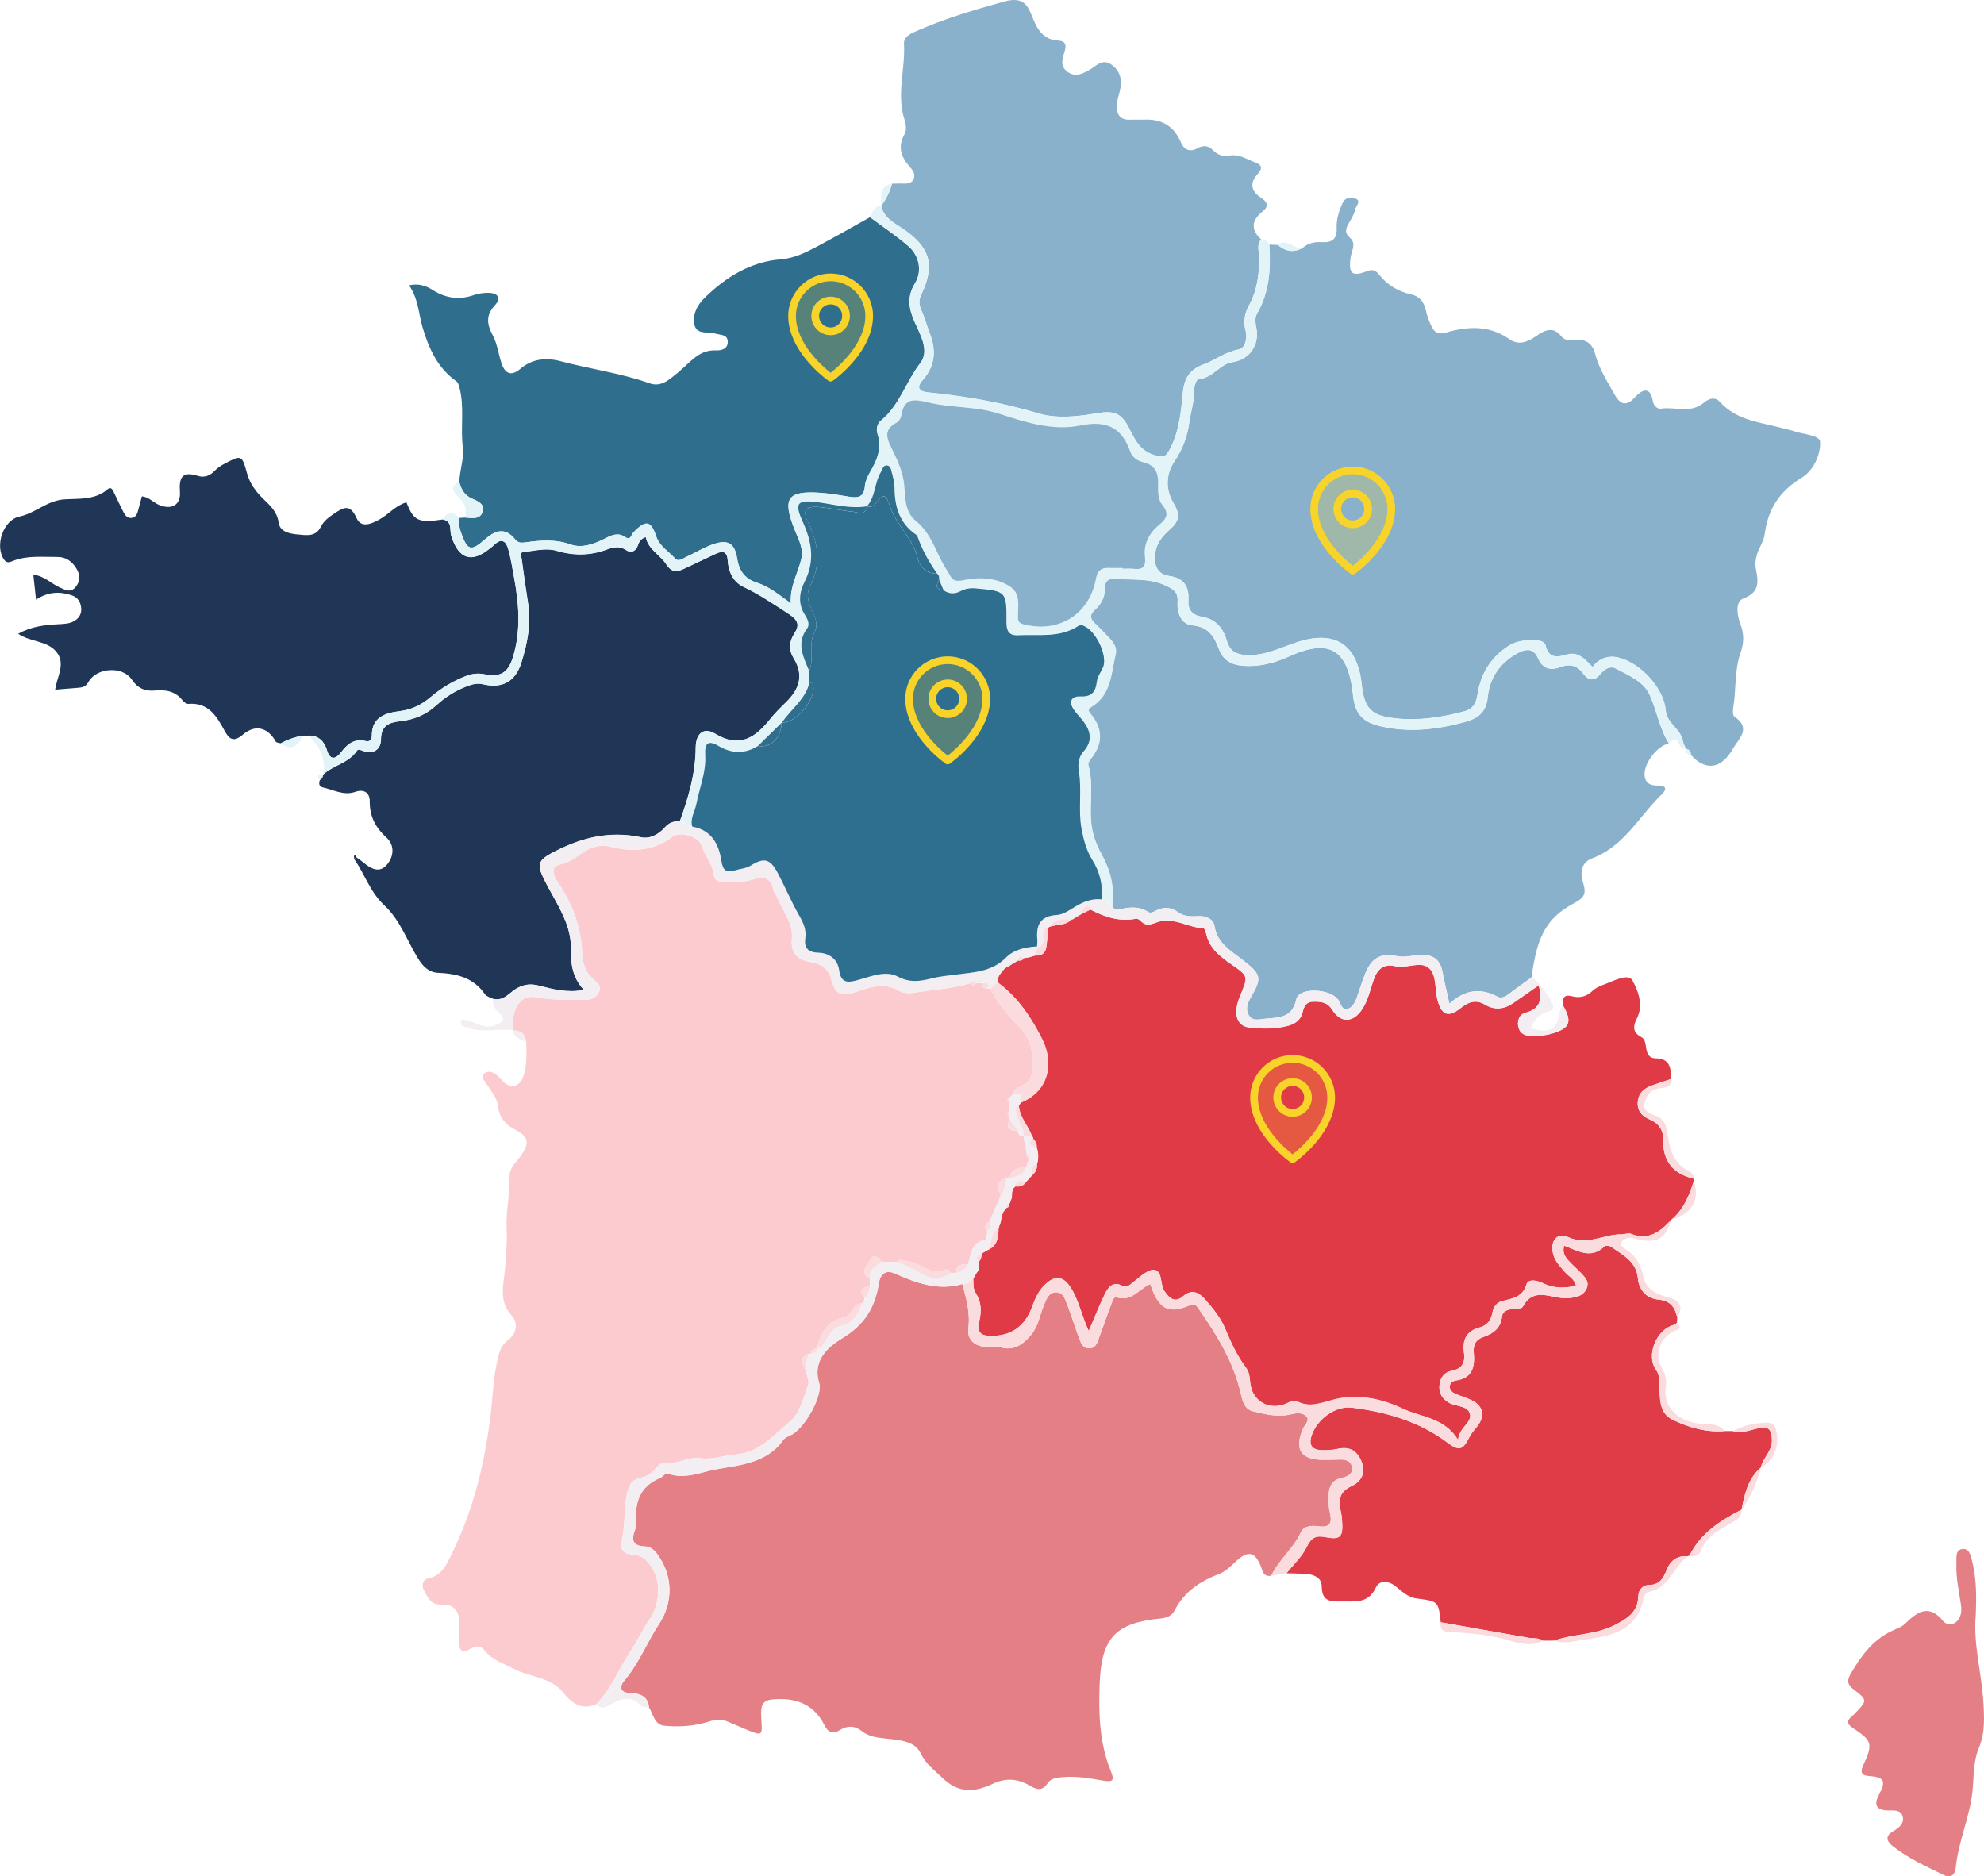 <svg width="627" height="593" viewBox="0 0 627 593" fill="none" xmlns="http://www.w3.org/2000/svg">
<g clip-path="url(#clip0_42_90)">
<path d="M188.407 538.646C183.772 540.557 180.691 538.302 177.955 534.877C173.991 529.902 167.449 530.131 162.347 527.393C159.142 525.676 155.54 524.716 153.183 521.652C151.815 519.873 150.199 520.217 148.496 521.185C145.891 522.664 145.062 521.511 145.15 518.922C145.212 517.02 145.15 515.11 145.185 513.208C145.247 509.351 143.623 506.912 139.5 507.097C136.075 507.247 135.042 504.693 133.903 502.457C133.25 501.171 133.462 499.225 135.307 498.855C139.968 497.913 141.424 493.81 143.031 490.517C149.546 477.177 153.069 462.913 154.922 448.199C155.761 441.56 155.858 434.824 157.571 428.291C158.074 426.371 158.974 424.707 160.519 423.527C163.477 421.273 163.724 417.954 161.72 415.788C157.544 411.288 159.133 406.181 159.548 401.444C159.928 397.059 160.307 392.692 160.104 388.333C159.848 382.742 161.164 377.274 161.049 371.718C160.996 368.962 163.185 367.333 164.58 365.317C167.449 361.161 167.123 359.276 162.735 356.969C159.663 355.349 157.8 353.262 157.403 349.608C157.103 346.861 155.046 344.677 153.607 342.318C153.06 341.428 151.771 340.284 152.989 339.262C154.031 338.39 155.54 338.655 156.679 339.5C157.491 340.107 158.153 340.926 158.86 341.657C161.393 344.281 164.218 343.603 165.41 340.09C166.619 336.541 166.372 332.87 166.302 329.215C166.002 326.662 164.421 325.632 161.985 325.632C161.949 317.61 164.651 314.062 170.371 315.286C175.059 316.29 179.729 315.708 184.39 316.025C186.527 316.166 188.257 315.435 189.237 313.657C190.34 311.632 188.584 310.408 187.348 309.289C184.999 307.167 184.125 304.543 184.002 301.488C183.684 293.29 181.124 285.894 176.427 279.105C175.271 277.441 173.549 274.034 176.895 273.276C179.994 272.572 181.971 270.899 184.364 269.314C186.844 267.668 189.581 266.796 192.927 267.615C199.786 269.305 206.504 269.024 212.516 264.454C214.962 262.596 220.77 264.339 221.733 267.289C222.774 270.485 225.22 273.047 225.599 276.525C225.794 278.313 227.4 278.929 228.848 278.894C231.832 278.824 234.948 278.894 237.747 278.022C241.401 276.895 243.608 277.274 244.429 281.342C244.597 282.161 245.339 282.848 245.648 283.658C247.325 287.946 250.715 291.635 250.256 296.663C249.876 300.863 251.589 303.196 255.906 303.989C258.749 304.508 261.529 305.477 262.5 308.964C264.028 314.458 265.528 315.171 271.064 313.305C275.425 311.834 279.627 310.461 284.111 313.137C285.365 313.886 287.289 314.027 288.799 313.771C294.776 312.776 300.885 312.512 306.72 310.725C307.329 311.632 307.912 311.614 308.485 310.689C309.077 310.698 309.668 310.716 310.26 310.725C310.295 311.913 310.896 312.486 312.096 312.406C312.37 312.415 312.635 312.442 312.908 312.477C315.442 317.232 319.008 321.247 322.61 325.139C326.38 329.224 326.618 333.803 326.168 338.84C325.85 342.37 322.849 342.907 320.668 344.44C320.28 344.713 320.218 345.443 319.997 345.963C319.706 346.262 319.415 346.562 319.123 346.861C318.161 347.398 318.223 347.979 319.07 348.578C319.07 349.459 319.079 350.339 319.088 351.22C318.214 351.809 318.196 352.391 319.106 352.963C319.123 353.254 319.132 353.544 319.141 353.835C317.464 356.828 319.309 357.313 321.701 357.401C321.763 358.51 322.345 359.118 323.467 359.171C323.784 360.914 324.093 362.666 324.411 364.41C324.394 365.132 324.544 365.783 325.215 366.197C324.923 367.069 324.641 367.932 324.349 368.803C321.966 369.041 319.618 369.332 319.061 372.317C318.77 372.317 318.488 372.334 318.196 372.352C314.842 373.171 314.956 375.178 316.378 377.626C315.221 380.277 314.065 382.918 312.899 385.568C312.008 386.59 310.525 387.461 312.026 389.073C311.867 390.041 311.822 391.829 311.54 391.864C306.808 392.48 306.958 396.522 305.846 399.665C303.957 399.569 302.085 399.481 302.279 402.245C301.697 402.272 301.123 402.298 300.54 402.325C299.984 401.902 299.172 400.986 298.898 401.127C294.052 403.619 290.732 398.714 286.442 398.626C285.533 398.609 284.606 397.561 283.767 398.785C282.001 398.776 280.236 398.767 278.47 398.758C277.517 397.297 276.069 395.967 275.036 398.16C274.25 399.824 271.231 402.078 274.895 404.068C274.895 404.931 274.895 405.794 274.904 406.657C272.158 406.798 271.452 407.916 273.191 410.205C273.156 410.927 272.988 411.588 272.299 411.984C269.298 411.984 269.404 415.832 266.72 416.369C261.459 417.417 259.252 421.264 258.219 426.072L258.184 426.107C257.001 426.072 256.444 426.68 256.4 427.815C256.118 427.833 255.844 427.851 255.562 427.868C252.339 429.083 253.743 431.144 254.608 433.099C254.908 434.666 255.871 436.489 255.385 437.765C253.858 441.772 252.754 446.764 249.726 449.186C244.553 453.324 240.201 459.135 232.388 459.681C228.742 459.937 225.326 461.416 221.309 460.852C217.372 460.298 213.452 463.08 209.188 462.561C208.588 462.49 207.749 463.503 207.193 464.163C205.904 465.678 204.315 466.673 202.391 467.06C199.442 467.659 198.63 469.684 198.065 472.369C197.076 477.107 197.685 481.985 196.493 486.704C195.831 489.337 196.714 491.204 200.06 491.292C202.744 491.362 204.598 493.211 205.984 495.395C209.012 500.15 208.544 507.053 205.171 511.949C203.044 515.039 201.446 518.552 199.407 521.608C195.637 527.234 193.209 533.724 188.407 538.655V538.646Z" fill="#FCCBD0"/>
<path d="M535.18 372.501C535.18 372.748 535.224 372.986 535.295 373.224C533.838 377.837 532.09 382.275 528.188 385.48L528.197 385.471C524.745 389.249 521.038 392.172 515.414 389.927C514.567 389.592 513.401 390.121 512.377 390.112C506.807 390.024 501.66 393.775 495.613 391.001C491.923 389.302 489.707 392.419 490.899 396.531C491.543 398.767 493.079 400.317 494.51 401.964C495.692 403.328 497.555 404.156 498.041 406.313C494.262 407.308 490.872 407.115 487.571 405.512C485.743 404.623 482.962 404.094 482.424 405.882C481.179 410.003 478.036 410.355 474.85 411.156C472.934 411.64 471.972 412.996 471.636 414.916C471.23 417.249 469.994 418.896 467.575 419.539C463.435 420.648 462.093 423.413 462.667 427.516C463.082 430.439 462.226 432.57 458.765 433.231C456.487 433.662 455.04 435.405 454.898 437.959C454.766 440.433 455.816 442.141 457.953 443.339C460.186 444.589 463.921 444.167 464.574 446.923C465.227 449.679 461.175 450.973 460.804 455.076C456.39 447.918 449.098 447.962 443.307 445.188C436.907 442.124 429.509 440.521 422.314 442.124C418.059 443.075 414.192 445.17 409.787 442.828C408.79 442.3 407.642 443.084 406.53 443.568C401.003 445.972 395.583 442.731 395.097 436.858C394.965 435.212 394.762 433.565 393.791 432.271C390.948 428.485 389.024 424.258 387.205 419.917C385.74 416.395 383.268 413.41 380.734 410.549C378.713 408.259 376.47 407.44 373.875 409.677C371.253 411.94 369.523 410.196 368.128 408.224C367.404 407.203 367.148 405.776 366.945 404.491C366.353 400.687 364.341 400.687 361.692 402.448C360.35 403.337 359.15 404.429 357.887 405.424C356.969 406.146 356.069 407.07 354.753 406.384C351.796 404.843 350.26 406.718 349.192 408.911C347.4 412.609 345.89 416.448 344.08 420.639C341.794 415.814 340.982 410.927 338.307 406.833C335.994 403.293 333.496 402.985 330.362 405.873C328.243 407.828 327.139 410.39 326.177 413.005C324.006 418.91 319.959 421.969 314.039 422.18C309.801 422.33 308.662 421.291 309.563 417.144C310.234 414.062 310.048 411.35 308.389 408.735C307.462 407.264 307.621 405.644 307.594 404.042C307.912 403.496 308.221 402.95 308.539 402.404C308.76 402.069 308.989 401.735 309.21 401.409C309.254 400.519 309.298 399.621 309.333 398.732C310.066 398.019 310.163 397.085 310.251 396.143C310.834 395.8 311.408 395.457 311.991 395.122C315.178 393.836 315.531 391.107 315.557 388.21C315.743 388.078 315.787 387.902 315.681 387.699C315.84 387.285 315.99 386.871 316.149 386.458C316.299 385.692 316.44 384.926 316.59 384.16L317.093 382.944C317.437 382.522 317.782 382.09 318.126 381.668C318.974 381.553 319.009 380.928 319.018 380.276C319.221 380.18 319.291 380.03 319.23 379.81C319.397 379.387 319.565 378.956 319.733 378.533C319.759 377.917 319.786 377.309 319.812 376.693C319.989 376.446 320.024 376.182 319.918 375.9C320.236 375.583 320.545 375.266 320.863 374.949C322.434 375.187 323.626 374.615 324.465 373.276C325.021 372.678 325.577 372.07 326.133 371.471C327.237 370.538 327.828 369.384 327.687 367.914C328.252 366.153 328.146 364.41 327.607 362.666C327.731 361.539 327.228 360.659 326.477 359.875C326.486 359.567 326.38 359.303 326.142 359.109C325.03 355.772 322.187 353.165 322.002 349.432C322.196 349.124 322.399 348.816 322.593 348.499C332.339 344.404 332.71 335.08 329.373 328.441C326.062 321.854 321.825 315.338 315.584 310.698C314.789 308.691 316.378 307.616 317.314 306.287C317.649 306.023 317.976 305.759 318.311 305.494C318.612 305.486 318.868 305.38 319.088 305.169C319.388 304.975 319.697 304.772 319.998 304.579C320.563 304.244 321.128 303.909 321.693 303.575C322.408 303.619 323.114 303.636 323.467 302.826C324.067 302.73 324.659 302.641 325.259 302.545C325.7 302.395 326.151 302.254 326.592 302.104L326.839 302.14L327.007 301.963C329.399 302.228 330.521 301.03 330.741 298.758C330.918 296.874 331.147 294.999 331.35 293.123L331.43 293.009C333.769 291.996 336.691 292.7 338.633 290.552C338.916 290.552 339.172 290.455 339.384 290.261C339.719 290.059 340.046 289.856 340.381 289.654C340.929 289.328 341.485 289.002 342.032 288.685C342.906 288.28 343.78 287.866 344.654 287.461C349.183 289.839 353.862 291.371 359.088 290.314C359.521 290.226 360.191 290.728 360.571 291.116C362.257 292.859 363.873 292.058 365.78 291.406C370.873 289.689 375.411 293.141 380.337 293.352C380.619 293.361 380.999 294.268 381.105 294.805C382.05 299.542 385.457 302.21 389.156 304.764C394.585 308.506 394.488 308.567 391.91 314.687C391.293 316.149 390.816 317.751 390.719 319.318C390.542 322.118 391.849 324.373 394.744 324.707C398.823 325.183 402.972 325.244 407.006 324.188C409.249 323.598 411.067 322.33 411.632 319.961C412.082 318.077 412.762 316.554 414.96 316.554C417.273 316.554 419.374 316.545 420.981 319.081C423.806 323.536 427.787 323.237 430.639 318.711C432.378 315.946 433.014 312.75 434.073 309.712C435.212 306.445 437.048 304.429 440.95 305.353C444.517 306.199 448.922 303.54 451.588 305.943C454.148 308.25 453.345 312.811 454.351 316.298C455.71 321.018 457.847 321.634 461.908 318.35C464.229 316.474 466.648 315.92 469.217 317.452C472.422 319.371 475.37 318.949 478.275 316.95C480.941 315.118 483.589 313.243 486.264 311.376C487.456 315.832 486.794 318.825 482.044 320.067C480.076 320.586 479.308 322.752 479.908 324.83C480.473 326.785 482.089 327.366 484.048 327.402C486.273 327.446 488.409 327.252 490.563 326.609C496.16 324.918 496.928 323.008 493.918 317.681C493.777 315.611 494.086 314.141 496.814 314.863C499.233 315.506 501.395 314.96 503.293 313.137C504.212 312.257 505.492 311.658 506.719 311.218C509.817 310.099 514.584 307.44 515.909 309.871C517.612 313.014 519.519 317.566 517.303 321.872C516.12 324.161 515.785 326.23 518.698 327.754C520.049 328.458 520.031 330.263 520.314 331.681C520.632 333.283 521.391 334.463 523.165 334.481C527.747 334.525 528.197 337.527 527.985 341.041C526.193 341.639 524.41 342.247 522.618 342.846C519.978 343.726 517.868 345.091 517.586 348.191C517.312 351.149 519.007 352.787 521.461 353.852C524.331 355.094 525.672 357.163 525.619 360.333C525.496 366.919 528.745 370.978 535.18 372.484V372.501Z" fill="#E13A47"/>
<path d="M401.736 497.993C399.202 498.433 399.035 496.46 398.381 494.84C396.607 490.429 394.409 489.998 390.798 493.255C389.068 494.823 387.514 496.575 385.219 497.455C379.313 499.718 374.254 503.02 371.262 508.885C370.441 510.496 368.958 511.297 366.971 511.482C352.59 512.847 348.079 517.505 347.523 532.148C347.17 541.516 347.426 550.903 351.072 559.796C352.237 562.64 351.778 563.3 348.538 562.728C344.522 562.024 340.452 561.302 336.294 561.61C334.325 561.751 332.198 561.874 331.112 563.529C329.249 566.373 327.334 565.422 325.206 564.198C321.498 562.05 317.684 561.892 313.827 563.705C308.08 566.417 303.004 566.919 297.795 561.839C295.27 559.373 292.657 557.647 290.971 554.108C289.038 550.066 283.864 549.881 279.689 549.415C277.005 549.115 274.56 548.842 272.362 547.09C270.207 545.373 267.842 545.25 265.414 546.773C263.207 548.147 261.715 547.574 260.514 545.179C257.681 539.491 252.887 536.947 246.566 536.973C241.137 536.999 240.219 537.924 240.607 543.471C240.969 548.605 240.899 548.666 235.981 546.65C233.942 545.813 231.947 544.906 229.908 544.07C227.833 543.216 226.059 543.436 223.728 544.167C219.376 545.54 214.573 545.84 209.956 545.399C206.849 545.1 206.443 541.807 205.11 539.615C204.713 536.075 202.311 535.186 199.213 535.089C196.141 534.992 195.452 533.319 197.306 531.144C201.923 525.72 204.448 519.072 208.306 513.208C212.852 506.296 212.596 498.019 207.899 491.415C206.902 490.015 205.648 488.782 204.05 488.747C199.937 488.659 199.372 486.766 200.713 483.411C201.031 482.628 201.084 481.668 201.031 480.814C200.599 474.589 202.364 469.64 208.641 467.086C209.524 466.725 210.133 465.378 211.245 465.775C216.357 467.571 221.345 465.317 225.997 464.427C233.571 462.975 242.223 462.613 247.467 455.147C248.076 454.275 249.382 453.879 250.389 453.306C254.379 451.044 260.126 441.164 258.846 437.008C256.595 429.656 262.183 425.359 266.12 422.973C273.218 418.667 276.572 413.208 277.72 405.609C278.162 402.712 279.927 401.224 282.62 402.413C289.532 405.468 296.427 408.039 304.142 405.812C305.352 410.39 306.676 414.793 306.023 419.803C305.502 423.818 308.698 425.958 312.979 425.694C314.003 425.632 314.948 425.412 315.998 425.738C320.333 427.094 323.317 424.927 325.903 421.81C328.128 419.125 328.596 415.682 329.876 412.591C330.644 410.742 331.368 408.356 333.84 408.418C336.091 408.471 336.665 410.786 337.336 412.503C338.766 416.184 339.913 419.97 341.317 423.668C341.767 424.866 342.456 426.09 344.107 426.125C345.996 426.169 346.596 424.804 347.108 423.413C348.477 419.715 349.739 415.973 351.16 412.292C351.505 411.403 351.919 409.695 352.873 410.003C357.543 411.508 359.944 407.388 363.511 405.812C363.784 406.578 363.961 407.115 364.173 407.634C366.618 413.859 369.699 415.233 375.905 412.565C377.45 411.896 378.006 412.468 378.73 413.507C384.583 421.863 389.889 430.528 392.166 440.592C392.74 443.11 393.455 445.391 395.901 446.007C399.856 447.002 403.996 447.979 408.057 446.967C410.008 446.474 411.817 446.456 412.921 447.733C413.998 448.974 412.285 450.339 411.747 451.598C409.001 457.973 411.067 461.293 417.9 461.363C419.516 461.381 421.14 461.372 422.755 461.293C424.795 461.187 426.887 461.381 427.293 463.714C427.673 465.889 425.801 466.673 424 467.078C421.06 467.747 419.913 469.719 419.93 472.528C419.939 474.28 419.816 476.094 420.222 477.767C421.025 481.025 420.663 482.945 416.611 482.363C414.519 482.064 412.021 482.249 411.102 484.274C408.763 489.434 404.128 492.947 401.745 498.01L401.736 497.993Z" fill="#E57F86"/>
<path d="M411.729 78.304C413.504 76.763 415.587 76.385 417.865 76.526C420.875 76.71 422.579 75.557 422.42 72.202C422.296 69.552 423.047 66.998 424.088 64.551C424.839 62.79 426.251 62.05 428.008 62.605C430.586 63.415 428.458 65.07 428.273 66.153C428.017 67.676 427.081 69.112 426.278 70.503C425.324 72.158 424.795 73.567 426.587 75.117C428.732 76.975 427.152 79.185 426.843 81.263C426.075 86.528 427.293 87.603 432.175 85.63C434.029 84.882 435.062 85.806 435.944 86.916C438.531 90.174 441.939 92.12 445.876 93.018C448.763 93.678 449.972 95.395 450.59 98.063C451.014 99.894 451.685 101.717 452.532 103.399C453.389 105.107 454.686 105.759 456.876 105.125C463.788 103.126 470.621 102.677 476.968 107.168C480.014 109.316 482.927 107.986 485.54 106.173C488.33 104.235 490.855 103.064 493.503 106.393C494.642 107.819 496.505 107.432 498.076 107.361C501.395 107.212 503.293 108.708 504.114 111.869C505.306 116.466 507.901 120.437 510.161 124.522C511.662 127.234 513.534 128.969 516.579 125.658C518.795 123.255 521.505 121.67 522.397 126.988C522.591 128.124 523.739 129.339 524.895 129.154C529.389 128.467 534.315 130.792 538.411 127.305C540.035 125.922 541.978 125.288 543.514 126.997C548.978 133.063 556.711 133.468 563.827 135.45C564.816 135.723 565.831 135.899 566.793 136.233C569.786 137.281 575.144 137.475 575.215 139.694C575.339 143.806 573.123 148.719 569.388 150.973C562.361 155.217 558.671 160.967 557.674 168.918C557.409 171.022 555.961 172.96 555.317 175.046C554.893 176.411 554.602 177.978 554.84 179.343C555.564 183.473 556.526 187.004 550.92 189.17C548.272 190.191 548.987 194.532 550.029 197.253C551.212 200.352 551.15 203.24 550.09 206.208C548.087 211.825 548.722 217.787 547.76 223.536C547.601 224.505 547.557 226.107 548.104 226.477C553.701 230.228 549.349 233.583 547.583 236.7C543.946 243.137 538.905 243.709 534.341 238.54C534.368 237.466 533.856 236.832 532.788 236.656L532.796 236.665C532.461 235.855 531.958 235.071 531.825 234.235C531.199 230.351 526.758 228.775 526.396 224.522C525.796 217.478 518.354 209.474 511.442 207.837C508.14 207.053 505.377 208.092 503.267 210.786C501.016 208.55 498.791 205.785 495.18 206.877C491.799 207.89 489.389 208.048 488.4 203.91C488.18 202.985 486.953 202.501 485.849 202.448C482.6 202.272 479.484 202.307 476.544 204.262C471.053 207.907 467.964 212.926 466.94 219.345C466.542 221.881 465.854 223.977 462.773 224.813C455.622 226.75 448.445 227.833 441.047 227.058C433.367 226.257 431.142 223.994 430.321 216.36C428.944 203.522 421.775 198.979 409.602 203.073C404.49 204.79 399.6 207.317 393.932 207.053C390.754 206.912 388.662 205.9 387.735 202.65C386.578 198.591 384.23 195.65 379.692 194.92C376.85 194.462 375.349 192.798 375.543 189.716C375.817 185.472 374.166 182.742 369.558 182.073C366.097 181.571 364.782 179.308 364.976 175.768C365.179 172.026 367.157 169.552 369.779 167.271C372.409 164.991 373.107 162.763 370.988 159.294C368.384 155.015 368.181 150.216 371.235 145.672C373.698 142.001 375.217 138.047 375.826 133.495C376.302 129.946 377.574 126.504 377.424 122.788C377.379 121.758 378.271 119.803 378.792 119.785C383.232 119.609 385.36 115.057 389.553 114.449C394.877 113.674 398.055 109.025 397.031 103.742C396.713 102.113 396.43 100.555 397.295 99.049C401.171 92.252 401.63 84.864 401.1 77.3C402.001 77.336 402.901 77.38 403.81 77.415C406.247 79.458 408.86 80.004 411.72 78.313L411.729 78.304Z" fill="#89B1CB"/>
<path d="M527.402 234.974C523.395 235.767 518.928 242.009 519.828 245.752C520.322 247.794 521.982 248.314 523.924 248.261C526.449 248.191 526.97 249.3 525.187 251.017C518.027 257.911 513.331 267.439 503.249 271.225C499.241 272.722 499.418 276.341 500.406 279.396C501.351 282.328 500.512 283.746 498.129 285.049C496.337 286.026 494.545 287.083 492.956 288.351C486.37 293.616 485.143 301.259 483.977 308.911C481.603 310.628 479.202 312.301 476.88 314.097C475.759 314.96 474.532 315.682 473.252 314.995C467.849 312.09 462.896 312.776 458.041 317.214C457.229 313.49 456.487 310.39 455.896 307.264C455.145 303.293 452.956 301.559 448.807 301.787C446.361 301.92 444.013 302.677 441.409 302.14C436.236 301.074 433.402 302.818 431.416 307.74C430.374 310.311 429.624 312.996 428.661 315.594C428.087 317.152 427.099 318.764 425.466 318.931C424.071 319.081 423.726 317.285 423.047 316.166C420.734 312.371 410.511 311.896 409.681 315.761C408.286 322.233 403.528 321.467 399.238 322.013C397.631 322.215 395.583 322.726 394.541 320.639C393.57 318.693 394.294 316.941 395.283 315.242C398.911 308.999 398.584 307.925 392.731 303.381C388.988 300.476 384.662 298.116 383.789 292.569C383.435 290.332 380.946 289.363 378.483 289.531C376.391 289.672 374.175 289.628 372.524 288.412C370.052 286.599 367.722 286.528 365.144 287.858C364.367 288.254 363.608 288.729 362.69 288.131C359.847 286.29 356.775 286.713 353.738 287.4C352.405 287.699 351.796 287.25 351.513 286.044C352.158 280.488 350.984 275.319 348.291 270.424C347.108 268.266 346.093 266.056 345.44 263.582C343.55 256.379 345.916 248.93 343.904 241.772C343.754 241.235 344.292 240.372 344.725 239.835C348.459 235.185 348.565 230.554 344.813 225.861C344.195 225.086 343.347 224.364 344.866 223.439C351.222 219.6 351.125 212.688 352.582 206.604C353.041 204.684 351.761 202.95 350.401 201.532C348.98 200.044 347.594 198.521 346.066 197.138C344.407 195.641 344.257 194.303 345.987 192.762C348.053 190.922 349.2 188.633 349.156 185.789C349.112 183.464 350.498 182.795 352.617 182.962C357.817 183.385 363.078 182.672 368.136 184.97C370.679 186.123 372.356 187.021 372.136 190.191C371.897 193.669 373.248 197.358 376.832 197.667C382.076 198.116 383.736 201.33 385.263 205.292C386.569 208.682 389.121 210.135 392.722 210.425C397.887 210.848 402.716 209.58 407.253 207.528C420.036 201.735 426.066 204.957 427.611 219.961C428.211 225.817 430.859 228.361 436.659 229.629C445.496 231.575 454.068 230.589 462.737 228.256C467.195 227.049 469.667 225.068 470.118 220.393C470.674 214.652 473.622 210.108 478.487 207.097C480.905 205.6 484.286 204.006 485.955 207.881C487.535 211.561 490.086 211.949 493.035 210.866C496.195 209.703 498.394 210.328 500.327 212.917C502.013 215.171 503.858 215.365 505.721 213.084C507.045 211.464 508.82 210.337 510.726 211.341C514.717 213.445 519.387 215.427 521.285 219.539C523.58 224.522 524.401 230.184 527.394 234.974H527.402Z" fill="#89B1CB"/>
<path d="M281.94 58.044C282.823 58.026 283.697 57.991 284.58 58C286.186 58.008 288.005 58.334 288.782 56.459C289.426 54.891 288.305 53.65 287.36 52.549C284.765 49.52 283.679 46.368 285.789 42.547C287.043 40.284 285.727 37.889 285.277 35.714C283.741 28.353 286.107 21.141 285.683 13.842C285.568 11.808 287.405 10.813 288.994 10.1C298.095 6.023 307.585 3.205 317.217 0.52C323.749 -1.294 324.853 1.893 326.557 6.111C327.996 9.668 330.026 12.565 334.378 12.82C336.921 12.97 337.053 14.432 336.391 16.483C335.676 18.711 334.917 21.009 337.486 22.779C339.861 24.417 341.847 23.404 344.019 22.259C346.305 21.053 348.362 18.174 351.461 20.578C354.586 23.008 354.683 26.204 353.659 29.691C353.288 30.941 352.961 32.262 352.944 33.556C352.9 36.048 353.879 37.845 356.757 37.836C358.664 37.836 360.58 37.818 362.487 37.809C367.572 37.798 371.123 40.157 373.142 44.889C374.219 47.425 376.047 48.164 378.439 46.852C380.425 45.769 381.952 46.016 383.515 47.618C384.804 48.939 386.534 49.538 388.362 49.186C391.531 48.569 394.003 50.357 396.713 51.352C398.779 52.109 399.079 53.227 397.534 54.909C394.841 57.832 395.292 60.43 398.593 62.552C400.474 63.758 401.056 65.176 399.123 66.717C395.592 69.534 395.097 72.44 398.549 75.654C397.181 77.177 397.781 79.009 397.852 80.699C398.064 86.211 397.401 91.547 394.744 96.452C393.341 99.04 392.855 101.55 393.623 104.455C394.259 106.868 393.535 110.1 391.407 110.469C387.187 111.2 384.062 113.824 380.381 115.163C375.164 117.064 374.122 120.322 373.689 125.104C373.16 131.021 372.445 137.026 369.461 142.397C368.613 143.911 367.978 144.677 365.471 144.043C360.571 142.793 358.814 139.35 356.899 135.502C354.418 130.501 352.061 129.673 346.543 130.624C340.434 131.672 333.972 132.377 328.163 130.642C316.714 127.226 305.114 125.2 293.284 124.012C290.547 123.739 289.426 122.585 291.58 120.146C295.5 115.717 295.941 110.795 293.849 105.442C292.843 102.853 292.128 100.15 291.006 97.614C290.274 95.959 290.424 94.638 291.174 93.062C295.659 83.543 293.876 77.873 284.818 71.973C282.161 70.239 279.248 68.619 278.479 65.097V65.088C280.06 62.939 281.19 60.58 281.94 58.035V58.044Z" fill="#89B1CB"/>
<path d="M155.894 315.7C155.002 315.224 153.775 314.986 153.272 314.247C149.688 308.964 144.347 307.713 138.467 307.449C135.36 307.308 133.55 305.274 132.032 302.791C128.615 297.2 126.373 290.675 121.553 286.22C116.989 281.994 115.276 276.314 111.957 271.507C112.213 271.357 112.442 271.181 112.646 270.97C113.352 271.48 114.084 271.938 114.747 272.502C117.015 274.412 119.699 276.085 122.1 273.479C124.457 270.925 124.863 267.21 122.144 264.718C118.622 261.504 116.804 257.991 116.848 253.236C116.874 250.454 114.95 249.326 112.301 250.251C108.602 251.537 105.424 249.608 102.061 248.869C100.737 248.578 100.71 247.557 101.098 246.465C101.84 246.165 101.999 245.514 102.096 244.827L102.07 244.853C105.309 241.833 110.235 241.208 112.831 237.219C113.219 236.621 114.155 237.167 114.861 237.387C118.216 238.461 120.335 236.788 120.361 233.706C120.405 229.224 123.08 228.326 126.55 227.948C130.911 227.472 134.671 225.87 137.964 222.849C140.657 220.375 143.791 218.376 147.242 217.038C148.955 216.378 150.579 215.788 152.689 216.29C158.639 217.707 162.806 215.497 164.687 209.606C166.646 203.478 167.882 197.138 166.832 190.596C166.09 185.973 165.463 181.333 164.828 176.702C164.722 175.927 164.175 174.624 165.34 174.5C168.809 174.122 172.579 173.127 175.73 174.06C181.23 175.698 186.342 175.663 191.577 173.761C193.695 172.995 195.638 172.414 197.809 173.858C199.46 174.958 200.943 174.271 201.579 172.343C201.976 171.146 202.585 170.247 204.068 169.763C204.828 173.673 208.579 175.346 210.513 178.331C212.296 181.095 214 180.822 216.313 179.713C219.623 178.137 222.925 176.561 226.253 175.02C228.522 173.963 229.793 174.377 229.97 177.212C230.19 180.761 231.7 183.966 234.949 185.507C240.007 187.902 244.527 191.001 249.188 194.021C252.278 196.029 252.719 197.596 251.024 200.22C249.321 202.853 249.188 205.45 250.777 208.022C254.185 213.516 252.499 217.971 248.27 222.083C246.584 223.721 244.907 225.385 243.441 227.208C238.736 233.072 233.819 236.691 225.926 231.91C222.307 229.717 219.87 231.928 219.844 236.286C219.8 244.413 217.558 252.065 214.812 259.611C212.914 259.435 211.343 260.113 210.115 261.522C208.138 263.793 205.313 265.211 202.7 264.647C192.309 262.411 183.119 264.876 173.982 269.842C170.884 271.533 169.904 272.968 170.999 275.751C172.173 278.727 173.859 281.509 175.395 284.327C177.999 289.099 180.471 293.907 180.418 299.551C180.374 304.262 180.754 308.849 184.541 312.873C179.412 313.868 174.839 312.697 170.787 311.632C167.838 310.857 166.028 311.024 163.618 312.222C161.102 313.481 159.372 316.563 155.903 315.708L155.894 315.7Z" fill="#1F3657"/>
<path d="M145.15 152.259C145.3 148.613 146.704 144.686 146.289 141.508C145.45 135.115 146.863 128.661 145.185 122.4C145 121.714 144.735 120.851 144.206 120.481C138.264 116.298 135.466 109.994 133.55 103.487C132.261 99.102 132.217 94.347 129.269 90.182C132.341 89.469 134.698 90.359 136.746 91.653C140.904 94.286 145.132 94.858 149.776 93.247C151.144 92.771 152.654 92.56 154.102 92.542C157.395 92.507 158.498 94.18 156.397 96.487C153.457 99.71 153.863 102.466 155.735 105.996C157.147 108.656 157.527 111.852 158.48 114.775C159.557 118.051 161.535 119.037 164.378 116.607C168.218 113.331 172.623 112.944 177.231 114.168C186.58 116.651 196.229 117.91 205.375 121.168C207.511 121.925 209.524 121.3 211.228 120.102C213.258 118.676 215.139 117.012 216.957 115.321C219.57 112.891 222.086 110.584 226.094 110.742C227.71 110.804 229.97 110.478 229.987 108.092C230.005 105.644 227.763 105.908 226.121 105.442C223.834 104.781 220.365 105.776 219.561 102.967C218.634 99.762 220.259 96.496 222.616 94.189C229.369 87.576 237.138 82.716 246.866 81.941C251.121 81.597 254.767 79.74 258.378 77.82C263.949 74.87 269.413 71.718 274.922 68.654C279 71.692 283.273 74.518 287.096 77.846C290.512 80.814 291.474 85.718 289.179 89.469C286.531 93.801 287.122 97.508 289.073 101.849C290.883 105.873 293.787 110.945 290.856 114.714C286.31 120.569 284.306 128.097 278.356 132.94C277.138 133.935 276.864 135.758 277.279 137.017C278.797 141.622 277.191 145.435 274.913 149.265C274.11 150.621 273.421 152.223 273.297 153.773C273.015 157.128 271.09 157.454 268.407 157.013C265.52 156.547 262.624 156.027 259.711 155.798C248.756 154.944 247.069 157.366 251.201 167.641C252.384 170.573 254.026 173.409 253.178 176.843C252.075 181.289 249.577 185.322 249.903 190.693C246.028 187.928 243.009 185.375 239.168 184.177C235.434 183.015 233.536 180.462 232.918 176.534C232.141 171.612 229.934 170.38 225.194 172.07C222.316 173.1 219.667 174.729 216.878 176.015C215.739 176.543 214.362 177.732 213.258 176.482C211.254 174.219 208.412 172.704 207.352 169.543C205.631 164.427 203.989 164.242 200.06 168.381C199.416 169.059 199.292 170.97 197.553 169.754C195.205 168.108 193.06 169.235 190.959 170.309C187.595 172.017 183.764 173.329 180.365 172.114C175.51 170.38 170.901 170.758 166.108 171.419C164.96 171.577 163.733 171.692 162.859 170.591C159.646 166.541 156.521 167.562 153.157 170.538C148.787 174.404 147.675 173.99 145.689 168.425C145.132 166.866 144.815 165.343 145.124 163.705C145.715 163.661 146.298 163.617 146.889 163.573C149.034 163.723 151.665 164.313 152.513 161.759C153.334 159.276 150.782 158.317 149.061 157.551C146.642 156.476 145.724 154.557 145.106 152.294L145.15 152.259Z" fill="#306E8D"/>
<path d="M491.208 518.491C490.025 518.5 488.833 518.508 487.65 518.517C486.238 517.54 484.569 517.874 483.015 517.602C473.773 515.981 464.538 514.344 455.304 512.706C454.572 506.102 454.572 506.067 447.703 505.186C444.87 504.825 443.025 502.87 440.968 501.268C438.708 499.498 435.874 499.392 434.832 501.682C432.369 507.079 427.929 506.014 423.682 506.128C420.337 506.225 417.741 505.987 417.697 501.391C417.662 498.221 414.678 497.455 411.835 497.35C410.079 497.288 408.313 497.253 406.556 497.209C408.737 494.47 411.465 491.987 412.948 488.914C414.404 485.912 415.843 485.181 419.012 485.815C423.559 486.731 424.468 485.665 424.15 480.963C424.08 479.942 424.009 478.912 423.78 477.917C422.959 474.368 423.012 471.559 427.134 469.666C429.703 468.486 431.742 465.933 430.471 462.411C429.147 458.721 426.79 456.969 422.711 457.903C421.158 458.255 419.507 458.325 417.9 458.308C414.545 458.29 413.468 456.599 414.581 453.465C416.355 448.455 422.067 444.228 427.196 444.871C438.054 446.236 448.427 449.177 457.37 455.877C461.087 458.669 462.323 458.343 464.371 454.178C464.998 452.892 466.057 451.818 466.94 450.665C469.438 447.389 468.696 444.193 464.945 442.458C463.356 441.719 461.652 441.226 460.036 440.539C459.074 440.125 458.2 439.473 458.165 438.311C458.129 437.043 459.136 436.427 460.124 436.286C465.448 435.546 466.128 431.857 465.757 427.569C465.536 425.051 466.286 423.404 468.829 422.524C471.866 421.476 474.276 419.776 474.664 416.122C474.841 414.449 476.297 413.886 477.922 413.745C479.069 413.648 480.879 413.648 481.223 412.996C484.393 407.026 489.31 409.844 493.768 410.24C494.783 410.328 495.834 410.258 496.84 410.117C498.8 409.844 500.601 409.175 501.431 407.185C502.358 404.984 500.822 403.61 499.524 402.219C498.623 401.259 497.608 400.396 496.69 399.454C495.198 397.913 493.494 396.434 494.333 393.678C498.685 395.316 502.878 398.089 507.107 393.836C507.425 393.519 508.661 393.687 509.173 394.048C512.828 396.628 517.145 398.67 517.621 403.971C517.974 407.889 520.517 410.364 524.057 410.707C527.941 411.077 529.31 413.137 530.06 416.334C530.033 416.915 530.007 417.505 529.98 418.086C529.61 418.315 529.257 418.64 528.85 418.755C523.421 420.269 520.146 428.353 523.315 432.843C524.454 434.455 524.375 436.013 524.436 437.783C524.587 441.833 524.251 446.562 528.524 448.648C533.626 451.14 539.179 452.743 545.068 452.276C545.95 452.276 546.824 452.276 547.707 452.285C550.559 453.121 553.216 451.862 555.882 451.343C559.298 450.674 559.863 452.179 559.987 455.041C560.128 458.581 557.135 460.703 556.456 463.811C552.395 467.307 551.344 472.176 550.391 477.08L550.355 477.115C543.629 480.558 537.396 484.556 533.918 491.653H533.662L533.485 491.829C530.078 491.538 527.888 493.15 526.688 496.223C525.681 498.811 524.445 500.889 521.108 500.907C519.148 500.916 517.807 502.457 517.762 504.394C517.639 509.501 514.284 511.535 510.259 513.595C504.212 516.677 497.414 516.316 491.217 518.464L491.208 518.491Z" fill="#E03C48"/>
<path d="M88.668 234.921C88.156 234.754 87.362 234.736 87.168 234.393C84.669 229.911 80.706 228.784 76.706 232.209C73.749 234.745 72.363 233.486 71.021 231.029C68.488 226.389 65.927 221.951 59.527 222.453C58.936 222.497 58.115 221.898 57.7 221.361C55.457 218.447 52.394 217.927 49.031 218.235C45.844 218.535 43.522 217.557 41.606 214.713C38.693 210.399 30.501 210.971 27.941 215.541C27.128 216.994 26.131 217.258 24.798 217.364C22.476 217.557 20.154 217.751 17.435 217.971C17.974 213.815 21.09 209.474 17.497 205.644C14.504 202.457 9.569 202.897 5.747 200.308C9.905 197.94 14.195 197.517 18.521 197.279C20.296 197.182 22.07 197.147 23.624 196.179C25.124 195.245 25.848 193.792 25.654 192.075C25.451 190.235 24.568 188.782 22.644 188.139C18.83 186.854 15.158 187.012 11.388 189.522C11.088 186.766 10.823 184.38 10.532 181.641C13.975 181.993 16.111 184.388 18.777 185.612C20.507 186.405 22.282 187.523 23.924 185.498C25.398 183.684 25.372 181.756 24.206 179.775C22.847 177.468 20.86 176.006 18.159 176.024C13.48 176.068 8.722 175.486 4.193 177.239C3.046 177.679 2.11 178.154 1.192 176.746C-1.686 172.352 1.042 164.313 6.197 163.238C11.229 162.182 14.849 158.176 20.375 157.814C24.886 157.524 29.997 158.096 33.997 154.636C35.241 153.562 35.709 155.076 36.133 155.921C37.122 157.876 37.987 159.901 39.011 161.838C39.558 162.86 40.264 163.925 41.712 163.661C43.107 163.397 43.416 162.226 43.716 161.072C44.078 159.672 44.458 158.272 44.846 156.855C47.212 157.128 48.563 158.924 50.461 159.664C54.319 161.16 57.152 159.558 56.861 155.464C56.535 150.858 57.585 148.816 62.582 150.409C64.427 150.999 66.298 150.445 67.781 148.842C68.655 147.9 69.821 147.151 70.977 146.544C76.353 143.726 76.45 143.735 78.084 149.643C78.984 152.892 80.873 155.402 83.213 157.674C85.411 159.804 87.591 161.715 88.068 165.202C88.457 168.011 91.423 168.671 93.956 168.9C96.684 169.138 99.739 169.789 101.345 166.567C102.316 164.63 103.87 163.494 105.609 162.323C108.593 160.306 110.632 159.162 112.681 163.732C114.164 167.042 117.474 165.545 119.972 164.137C122.886 162.499 125.075 159.699 128.456 158.765C130.716 164.647 132.235 165.352 139.959 164.172C143.075 164.771 142.034 167.588 142.616 169.411C144.965 176.728 149.025 178.084 154.878 173.303C155.337 172.933 155.814 172.59 156.229 172.176C158.533 169.913 159.955 171.137 160.617 173.514C161.438 176.455 161.906 179.502 162.462 182.513C164.015 190.931 164.678 199.331 162.109 207.696C160.581 212.662 158.127 214.132 153.033 213.093C150.985 212.671 149.008 212.952 147.021 213.745C143.022 215.33 139.394 217.54 136.145 220.287C133.267 222.717 130.266 224.249 126.39 224.751C122.038 225.315 117.501 226.477 117.518 232.482C117.518 233.512 117.042 234.551 115.585 234.208C112.063 233.363 109.873 235.009 107.808 237.739C106.422 239.561 104.426 240.847 103.288 236.982C102.52 234.393 100.683 232.394 97.514 232.491C96.931 232.491 96.349 232.491 95.766 232.491C93.259 232.896 90.902 233.732 88.677 234.939L88.668 234.921Z" fill="#1F3657"/>
<path d="M97.505 232.473C100.675 232.377 102.511 234.375 103.279 236.964C104.418 240.83 106.413 239.544 107.799 237.721C109.865 234.992 112.054 233.354 115.576 234.19C117.033 234.543 117.518 233.495 117.51 232.465C117.492 226.46 122.021 225.288 126.382 224.734C130.257 224.232 133.259 222.709 136.137 220.27C139.385 217.522 143.014 215.312 147.013 213.727C148.999 212.944 150.977 212.662 153.025 213.076C158.118 214.115 160.573 212.644 162.1 207.678C164.678 199.313 164.007 190.904 162.453 182.495C161.897 179.484 161.429 176.437 160.608 173.497C159.946 171.128 158.525 169.895 156.22 172.158C155.806 172.572 155.32 172.915 154.87 173.285C149.017 178.075 144.956 176.719 142.608 169.393C142.025 167.571 143.067 164.753 139.95 164.154C141.46 161.469 143.234 161.618 145.185 163.67C144.876 165.299 145.185 166.822 145.75 168.39C147.737 173.954 148.849 174.368 153.219 170.503C156.582 167.527 159.707 166.505 162.921 170.556C163.795 171.656 165.022 171.542 166.17 171.383C170.963 170.723 175.58 170.336 180.427 172.079C183.826 173.294 187.657 171.982 191.02 170.274C193.13 169.208 195.267 168.081 197.615 169.719C199.354 170.934 199.478 169.024 200.122 168.346C204.051 164.207 205.693 164.392 207.414 169.508C208.482 172.678 211.316 174.183 213.32 176.446C214.423 177.697 215.801 176.508 216.939 175.98C219.729 174.694 222.377 173.056 225.255 172.035C229.996 170.344 232.212 171.577 232.98 176.499C233.598 180.435 235.496 182.98 239.23 184.142C243.061 185.34 246.089 187.893 249.965 190.658C249.638 185.287 252.137 181.254 253.24 176.807C254.088 173.373 252.446 170.538 251.263 167.606C247.131 157.33 248.817 154.909 259.773 155.763C262.686 155.992 265.582 156.511 268.468 156.978C271.152 157.41 273.068 157.093 273.359 153.738C273.492 152.197 274.171 150.586 274.975 149.23C277.252 145.399 278.859 141.596 277.341 136.982C276.926 135.723 277.199 133.891 278.418 132.905C284.368 128.071 286.372 120.542 290.918 114.678C293.84 110.91 290.936 105.838 289.135 101.814C287.184 97.473 286.592 93.757 289.241 89.434C291.536 85.683 290.574 80.778 287.157 77.811C283.326 74.483 279.053 71.665 274.984 68.618C275.813 67.095 276.158 65.097 278.506 65.079C279.274 68.601 282.187 70.221 284.844 71.956C293.893 77.855 295.685 83.526 291.201 93.044C290.459 94.62 290.3 95.941 291.033 97.596C292.154 100.132 292.869 102.835 293.875 105.424C295.959 110.786 295.517 115.7 291.607 120.129C289.453 122.568 290.574 123.721 293.31 123.994C305.131 125.183 316.731 127.199 328.19 130.624C333.999 132.359 340.47 131.655 346.57 130.607C352.078 129.665 354.436 130.483 356.925 135.485C358.832 139.333 360.589 142.775 365.497 144.026C368.004 144.669 368.64 143.902 369.487 142.379C372.471 137.017 373.186 131.003 373.716 125.086C374.148 120.305 375.19 117.038 380.408 115.145C384.089 113.807 387.214 111.183 391.434 110.452C393.561 110.082 394.285 106.85 393.65 104.438C392.89 101.532 393.367 99.023 394.771 96.434C397.437 91.529 398.09 86.194 397.878 80.682C397.816 78.991 397.207 77.159 398.576 75.636C399.767 75.636 400.641 76.156 401.145 77.256C401.674 84.82 401.215 92.207 397.34 99.005C396.475 100.511 396.766 102.069 397.075 103.698C398.09 108.981 394.921 113.63 389.597 114.405C385.404 115.013 383.277 119.574 378.836 119.741C378.315 119.759 377.424 121.722 377.468 122.744C377.618 126.46 376.347 129.902 375.87 133.451C375.261 138.003 373.742 141.957 371.279 145.628C368.225 150.181 368.428 154.979 371.032 159.25C373.151 162.719 372.445 164.947 369.823 167.227C367.201 169.508 365.215 171.982 365.02 175.724C364.835 179.264 366.142 181.527 369.602 182.029C374.21 182.689 375.852 185.428 375.587 189.672C375.393 192.745 376.894 194.418 379.737 194.875C384.274 195.606 386.622 198.547 387.779 202.606C388.706 205.855 390.798 206.868 393.976 207.009C399.644 207.264 404.543 204.746 409.646 203.029C421.82 198.935 428.988 203.478 430.365 216.316C431.186 223.959 433.411 226.213 441.091 227.014C448.489 227.789 455.666 226.706 462.817 224.769C465.898 223.932 466.578 221.837 466.984 219.301C467.999 212.882 471.089 207.863 476.589 204.218C479.528 202.272 482.645 202.237 485.893 202.404C486.997 202.465 488.224 202.941 488.445 203.866C489.433 208.004 491.843 207.845 495.224 206.833C498.835 205.75 501.051 208.506 503.311 210.742C505.412 208.048 508.184 207.009 511.486 207.793C518.398 209.43 525.84 217.434 526.44 224.478C526.802 228.731 531.234 230.307 531.87 234.19C532.002 235.036 532.505 235.811 532.841 236.621C531.578 236.779 530.96 235.969 530.563 234.983C529.548 232.473 528.506 234.076 527.456 234.921C524.463 230.131 523.651 224.47 521.355 219.486C519.466 215.374 514.796 213.393 510.797 211.288C508.89 210.284 507.116 211.412 505.792 213.032C503.929 215.312 502.084 215.127 500.398 212.864C498.473 210.276 496.266 209.65 493.106 210.813C490.148 211.896 487.606 211.508 486.026 207.828C484.357 203.954 480.976 205.547 478.557 207.044C473.693 210.056 470.744 214.599 470.188 220.34C469.729 225.007 467.266 226.997 462.808 228.203C454.139 230.545 445.567 231.522 436.73 229.577C430.93 228.3 428.282 225.755 427.681 219.908C426.128 204.896 420.107 201.682 407.324 207.476C402.787 209.527 397.958 210.795 392.793 210.373C389.191 210.082 386.64 208.62 385.334 205.239C383.815 201.277 382.155 198.063 376.903 197.614C373.319 197.306 371.968 193.608 372.206 190.138C372.418 186.968 370.75 186.079 368.207 184.917C363.149 182.619 357.878 183.332 352.688 182.909C350.56 182.733 349.183 183.402 349.227 185.736C349.28 188.58 348.132 190.869 346.058 192.709C344.327 194.25 344.478 195.589 346.137 197.086C347.656 198.459 349.05 199.991 350.472 201.479C351.831 202.897 353.12 204.632 352.652 206.551C351.187 212.644 351.293 219.547 344.937 223.387C343.418 224.302 344.266 225.033 344.884 225.808C348.636 230.501 348.538 235.133 344.795 239.782C344.363 240.319 343.824 241.191 343.974 241.719C345.996 248.886 343.63 256.335 345.51 263.529C346.155 265.995 347.17 268.214 348.362 270.371C351.054 275.275 352.229 280.435 351.584 285.991C350.454 285.384 349.315 284.785 348.185 284.177C348.697 279.643 347.647 275.469 345.246 271.612C343.356 268.575 342.491 265.229 341.856 261.733C340.77 255.763 342.023 249.714 341.035 243.779C340.62 241.27 340.911 239.192 342.597 237.272C345.431 234.041 344.751 230.844 342.35 227.745C341.458 226.592 340.39 225.553 339.552 224.364C337.759 221.837 338.43 219.882 341.529 220.005C345.228 220.155 346.314 218.482 346.72 215.259C346.914 213.736 347.991 212.327 348.636 210.857C350.357 206.974 345.943 198.248 341.838 197.473C341.494 197.403 341.026 197.623 340.699 197.834C334.837 201.559 328.234 200.352 321.851 200.669C318.876 200.819 318.126 199.243 318.144 196.566C318.188 186.713 318.135 186.74 308.256 185.841C306.57 185.692 305.008 185.991 303.577 186.757C301.671 187.779 299.94 187.602 298.228 186.414C297.769 185.295 297.31 184.177 296.85 183.059C296.956 182.337 296.833 181.694 296.233 181.21C293.602 177.503 291.43 173.558 289.938 169.253C289.894 169.129 289.744 169.032 289.629 168.944C284.341 165.352 282.796 160.095 282.77 154.064C282.77 152.488 282.328 150.885 281.922 149.335C281.684 148.411 281.525 147.072 280.324 147.011C279.115 146.94 278.938 148.296 278.435 149.142C276.387 152.532 276.784 156.917 273.977 159.998L274.004 159.945C268.804 160.782 263.798 159.382 258.731 158.695C251.934 157.771 250.998 158.818 253.779 164.92C256.648 171.234 257.637 177.3 254.308 183.851C252.658 187.092 252.154 190.816 254.476 194.338C255.253 195.509 256.074 197.279 255.156 198.503C251.563 203.258 253.982 207.581 255.765 212.001C255.791 213.19 255.827 214.388 255.853 215.576C254.688 220.956 250.053 223.976 247.211 228.221L247.069 228.37C244.58 230.8 242.099 233.231 239.61 235.661C235.487 238.223 231.356 238.109 227.224 235.705C223.719 233.662 222.739 234.824 222.942 238.602C223.234 243.911 221.133 248.886 220.135 254.011C219.667 256.388 218.096 258.563 218.837 261.161C217.072 261.68 216.463 259.426 214.874 259.532C217.619 251.986 219.853 244.334 219.906 236.207C219.932 231.848 222.369 229.647 225.988 231.831C233.889 236.612 238.798 232.993 243.503 227.129C244.968 225.306 246.646 223.633 248.332 222.004C252.56 217.901 254.247 213.437 250.839 207.942C249.241 205.371 249.382 202.774 251.086 200.141C252.781 197.508 252.34 195.95 249.25 193.942C244.589 190.922 240.069 187.823 235.01 185.428C231.762 183.887 230.243 180.682 230.031 177.133C229.855 174.298 228.584 173.884 226.315 174.941C222.995 176.482 219.685 178.058 216.374 179.634C214.061 180.734 212.358 181.007 210.574 178.251C208.641 175.266 204.889 173.593 204.13 169.684C202.647 170.168 202.038 171.075 201.64 172.264C201.005 174.192 199.522 174.87 197.871 173.778C195.699 172.334 193.757 172.907 191.638 173.681C186.403 175.592 181.283 175.619 175.792 173.981C172.641 173.048 168.871 174.042 165.402 174.421C164.236 174.544 164.784 175.848 164.89 176.622C165.525 181.263 166.152 185.903 166.893 190.517C167.935 197.059 166.699 203.399 164.748 209.527C162.868 215.418 158.701 217.628 152.751 216.21C150.641 215.708 149.017 216.298 147.304 216.959C143.852 218.297 140.718 220.296 138.026 222.77C134.733 225.79 130.972 227.393 126.611 227.868C123.142 228.247 120.467 229.145 120.423 233.627C120.396 236.709 118.278 238.382 114.923 237.307C114.217 237.079 113.281 236.533 112.893 237.14C110.297 241.129 105.371 241.754 102.131 244.774C103.155 239.711 100.939 235.846 97.558 232.403L97.505 232.473ZM354.789 179.493V179.704C355.813 179.704 356.854 179.599 357.87 179.722C360.959 180.109 362.257 179.44 361.807 175.76C361.383 172.229 362.946 168.768 365.744 166.356C368.101 164.322 370.035 162.834 367.236 159.47C366.018 158 365.894 155.279 365.983 153.148C366.133 149.397 365.02 146.896 361.127 146.007C359.3 145.593 357.773 144.378 357.19 142.731C354.462 135.009 349.633 132.764 341.405 134.446C332.648 136.233 324.032 133.424 315.575 130.686C308.45 128.379 300.735 128.925 293.487 127.199C289.002 126.134 285.683 125.561 284.818 131.329C284.703 132.112 284.103 133.134 283.432 133.477C278.497 135.995 280.633 139.297 282.231 142.617C283.865 146.025 285.365 149.388 285.745 153.342C286.116 157.278 285.842 161.768 289.488 164.683C294.555 168.733 295.844 175.126 299.252 180.215C300.7 182.372 300.682 184.142 304.345 183.367C309.121 182.363 314.339 182.372 318.859 185.137C322.787 187.541 321.613 191.521 321.684 195.087C321.701 196.231 321.993 196.892 323.29 197.244C334.431 200.203 344.204 194.277 346.314 182.98C346.791 180.435 347.894 179.387 350.366 179.475C351.831 179.528 353.306 179.484 354.771 179.484L354.789 179.493Z" fill="#E2F4F8"/>
<path d="M624.396 510.355C623.575 519.371 626.091 528.089 626.718 536.982C627.088 542.282 627.45 547.478 625.34 552.532C623.495 556.961 623.848 561.715 623.328 566.356C622.409 574.501 618.852 582.099 618.066 590.315C617.89 592.181 616.698 593.766 614.376 592.621C608.858 589.901 603.209 587.418 598.309 583.579C596.049 581.809 595.678 580.224 598.486 578.604C600.189 577.626 601.858 576.191 601.311 574.104C600.693 571.753 598.318 572.238 596.455 572.167C593.018 572.038 592.112 570.43 593.736 567.342C596.137 562.763 595.546 561.645 590.54 561.284C588.316 561.125 587.83 560.078 588.766 558.044C591.971 551.096 591.732 550.172 585.464 546.051C582.489 544.096 584.952 542.82 586.029 541.701C590.187 537.378 590.32 537.352 585.623 533.785C583.778 532.377 583.76 530.968 584.732 529.251C587.945 523.589 591.688 518.412 597.797 515.471C599.245 514.775 600.94 514.273 602.034 513.19C605.954 509.316 609.662 506.789 614.199 512.451C615.038 513.498 617.069 513.675 618.278 512.565C619.761 511.2 619.999 509.246 619.726 507.282C619.117 502.95 618.084 498.662 618.278 494.233C618.357 492.393 617.801 489.76 620.273 489.548C622.551 489.346 622.922 492.093 623.336 493.784C624.652 499.225 624.634 504.799 624.396 510.364V510.355Z" fill="#E57F86"/>
<path d="M530.06 416.343C529.309 413.146 527.932 411.086 524.056 410.716C520.516 410.373 517.974 407.898 517.621 403.98C517.144 398.679 512.827 396.637 509.172 394.057C508.66 393.696 507.425 393.528 507.107 393.845C502.878 398.098 498.685 395.325 494.333 393.687C493.494 396.443 495.198 397.922 496.69 399.463C497.608 400.414 498.623 401.268 499.523 402.228C500.821 403.619 502.357 404.993 501.43 407.194C500.592 409.184 498.8 409.853 496.84 410.126C495.825 410.267 494.783 410.337 493.768 410.249C489.309 409.853 484.392 407.044 481.223 413.005C480.879 413.666 479.069 413.657 477.921 413.754C476.297 413.895 474.84 414.458 474.664 416.131C474.275 419.785 471.865 421.485 468.829 422.533C466.286 423.413 465.536 425.06 465.756 427.578C466.127 431.866 465.447 435.555 460.124 436.295C459.144 436.427 458.129 437.052 458.164 438.32C458.2 439.491 459.074 440.143 460.036 440.548C461.651 441.235 463.355 441.737 464.944 442.467C468.696 444.202 469.438 447.398 466.939 450.674C466.057 451.827 465.006 452.91 464.37 454.187C462.322 458.352 461.086 458.678 457.37 455.886C448.436 449.186 438.054 446.236 427.196 444.88C422.067 444.237 416.355 448.464 414.58 453.474C413.468 456.608 414.554 458.299 417.9 458.317C419.506 458.325 421.157 458.264 422.711 457.912C426.79 456.978 429.147 458.73 430.471 462.42C431.742 465.942 429.703 468.487 427.134 469.675C423.02 471.568 422.958 474.377 423.779 477.926C424.009 478.921 424.079 479.951 424.15 480.972C424.468 485.674 423.559 486.74 419.012 485.824C415.843 485.181 414.404 485.912 412.947 488.923C411.464 491.996 408.736 494.479 406.556 497.218C404.949 497.482 403.342 497.737 401.736 498.001C404.119 492.938 408.763 489.425 411.093 484.265C412.011 482.24 414.51 482.055 416.602 482.355C420.654 482.936 421.016 481.016 420.213 477.758C419.807 476.085 419.93 474.272 419.921 472.519C419.904 469.719 421.043 467.738 423.991 467.069C425.792 466.664 427.672 465.88 427.284 463.705C426.869 461.372 424.786 461.187 422.746 461.284C421.131 461.363 419.515 461.372 417.891 461.354C411.058 461.284 408.992 457.964 411.738 451.59C412.285 450.322 413.989 448.957 412.912 447.724C411.808 446.447 409.999 446.474 408.048 446.958C403.987 447.979 399.847 446.993 395.892 445.998C393.446 445.382 392.731 443.101 392.157 440.583C389.88 430.51 384.574 421.855 378.721 413.498C377.997 412.459 377.45 411.896 375.896 412.556C369.69 415.224 366.618 413.851 364.164 407.625C363.961 407.106 363.784 406.569 363.502 405.803C359.944 407.379 357.534 411.5 352.864 409.994C351.91 409.686 351.496 411.394 351.151 412.283C349.73 415.964 348.468 419.706 347.099 423.404C346.587 424.795 345.987 426.16 344.098 426.116C342.447 426.081 341.767 424.857 341.308 423.66C339.904 419.961 338.757 416.175 337.327 412.495C336.664 410.778 336.091 408.462 333.831 408.409C331.359 408.347 330.635 410.734 329.867 412.583C328.587 415.673 328.119 419.116 325.894 421.802C323.317 424.919 320.324 427.085 315.989 425.729C314.939 425.403 313.994 425.623 312.97 425.685C308.689 425.949 305.493 423.809 306.014 419.794C306.667 414.784 305.352 410.381 304.133 405.803C305.766 406.164 306.561 404.869 307.585 404.042C307.612 405.644 307.453 407.256 308.38 408.735C310.03 411.35 310.216 414.071 309.554 417.144C308.653 421.291 309.792 422.33 314.029 422.18C319.956 421.975 324.002 418.917 326.168 413.005C327.13 410.39 328.234 407.819 330.352 405.873C333.486 402.985 335.985 403.293 338.298 406.833C340.973 410.927 341.785 415.805 344.071 420.639C345.881 416.448 347.382 412.609 349.183 408.911C350.242 406.718 351.787 404.843 354.744 406.384C356.051 407.062 356.96 406.146 357.878 405.424C359.149 404.429 360.35 403.337 361.683 402.448C364.331 400.696 366.353 400.696 366.936 404.491C367.13 405.776 367.395 407.203 368.119 408.224C369.513 410.197 371.244 411.94 373.866 409.677C376.461 407.441 378.703 408.259 380.725 410.549C383.259 413.419 385.731 416.404 387.196 419.917C389.006 424.258 390.939 428.476 393.782 432.271C394.753 433.565 394.956 435.212 395.088 436.859C395.574 442.732 400.994 445.963 406.52 443.568C407.642 443.084 408.789 442.291 409.778 442.828C414.183 445.179 418.05 443.075 422.305 442.124C429.5 440.521 436.898 442.124 443.298 445.188C449.08 447.953 456.381 447.918 460.795 455.076C461.166 450.964 465.218 449.679 464.565 446.923C463.911 444.176 460.177 444.598 457.944 443.339C455.807 442.142 454.757 440.433 454.889 437.959C455.022 435.406 456.469 433.671 458.756 433.231C462.216 432.57 463.073 430.44 462.658 427.516C462.075 423.413 463.426 420.648 467.566 419.539C469.985 418.887 471.221 417.241 471.627 414.916C471.962 412.997 472.925 411.632 474.84 411.156C478.036 410.355 481.17 410.003 482.415 405.882C482.953 404.086 485.734 404.623 487.562 405.512C490.863 407.115 494.253 407.308 498.032 406.313C497.546 404.156 495.683 403.329 494.5 401.964C493.07 400.317 491.534 398.767 490.89 396.531C489.698 392.419 491.914 389.302 495.604 391.001C501.651 393.784 506.798 390.024 512.368 390.112C513.383 390.13 514.549 389.592 515.405 389.927C521.028 392.172 524.736 389.249 528.188 385.472C526.405 391.389 523.739 393.018 517.956 391.75C516.826 391.503 515.608 391.019 514.558 391.239C512.73 391.635 511.221 393.291 513.304 394.523C516.915 396.663 518.53 399.604 519.369 403.469C520.313 407.793 523.862 409.149 527.711 410.17C531.128 411.077 531.993 413.648 530.042 416.351L530.06 416.343Z" fill="#FBDCDE"/>
<path d="M214.803 259.602C216.392 259.496 217.01 261.759 218.767 261.231C224.867 262.279 227.171 266.787 227.983 272.088C228.451 275.134 229.528 275.909 232.256 275.055C233.907 274.536 235.646 274.518 237.244 273.532C241.481 270.917 243.37 271.41 245.692 275.742C248.04 280.127 249.956 284.75 252.419 289.064C253.778 291.442 254.882 293.652 254.493 296.443C254.07 299.533 255.332 300.995 258.634 301.074C262.086 301.154 264.734 303.196 265.175 306.542C265.767 311.068 268.309 310.478 271.275 309.659C275.389 308.524 279.883 306.604 283.714 308.62C287.607 310.672 290.874 310.091 294.581 309.157C296.983 308.55 299.49 308.33 301.962 308.004C307.638 307.247 313.385 307.185 317.949 302.58C320.403 300.115 324.102 299.269 327.722 299.093L327.934 299.305C327.625 300.194 327.324 301.083 327.015 301.964L326.848 302.14C326.848 302.14 326.601 302.105 326.601 302.096C326.15 302.245 325.709 302.386 325.268 302.536C324.667 302.633 324.076 302.721 323.475 302.818C322.204 301.471 321.904 302.404 321.701 303.566C321.136 303.901 320.571 304.235 320.006 304.57C319.706 304.764 319.397 304.966 319.097 305.16C318.876 305.362 318.62 305.468 318.32 305.486C317.984 305.75 317.658 306.014 317.322 306.278C316.395 307.608 314.798 308.682 315.592 310.69C314.197 310.522 313.826 311.905 312.9 312.442C312.626 312.407 312.361 312.389 312.087 312.371C312.952 310.214 311.284 310.795 310.251 310.69C309.66 310.681 309.068 310.663 308.477 310.654C307.868 309.783 307.285 309.809 306.711 310.69C300.876 312.486 294.767 312.741 288.79 313.736C287.281 313.992 285.365 313.851 284.103 313.102C279.618 310.434 275.407 311.808 271.055 313.269C265.52 315.136 264.028 314.423 262.492 308.929C261.521 305.442 258.74 304.473 255.897 303.954C251.589 303.161 249.868 300.828 250.247 296.628C250.697 291.6 247.307 287.911 245.639 283.623C245.321 282.812 244.58 282.126 244.421 281.307C243.609 277.239 241.401 276.86 237.738 277.987C234.948 278.85 231.823 278.789 228.839 278.859C227.383 278.894 225.776 278.278 225.591 276.49C225.22 273.012 222.774 270.45 221.724 267.254C220.762 264.304 214.953 262.561 212.507 264.419C206.504 268.988 199.777 269.27 192.918 267.58C189.572 266.752 186.844 267.632 184.355 269.279C181.971 270.855 179.985 272.537 176.886 273.241C173.541 273.999 175.271 277.406 176.419 279.07C181.115 285.859 183.675 293.264 183.993 301.453C184.117 304.508 184.991 307.132 187.339 309.254C188.575 310.373 190.34 311.605 189.228 313.622C188.248 315.409 186.527 316.14 184.381 315.99C179.72 315.673 175.05 316.254 170.363 315.251C164.651 314.027 161.949 317.575 161.976 325.597C157.235 324.989 152.371 326.53 147.675 324.778C146.712 324.417 145.318 324.285 145.653 323.017C146.041 321.511 147.26 322.515 148.178 322.7C150.782 323.202 152.91 325.218 156.088 324.1C159.01 323.078 160.149 322.365 157.518 319.926C156.247 318.746 155.514 317.434 155.885 315.664C159.354 316.51 161.084 313.437 163.6 312.178C166.01 310.971 167.82 310.813 170.769 311.588C174.821 312.653 179.402 313.824 184.523 312.829C180.735 308.805 180.356 304.218 180.4 299.507C180.453 293.863 177.981 289.055 175.377 284.283C173.841 281.456 172.146 278.683 170.981 275.707C169.886 272.933 170.866 271.489 173.964 269.798C183.101 264.832 192.283 262.367 202.682 264.603C205.304 265.167 208.12 263.749 210.097 261.478C211.325 260.069 212.896 259.391 214.794 259.567L214.803 259.602Z" fill="#F2EEF1"/>
<path d="M307.612 404.05C306.579 404.878 305.793 406.164 304.16 405.811C296.444 408.039 289.55 405.468 282.637 402.413C279.936 401.215 278.17 402.703 277.738 405.609C276.581 413.208 273.227 418.667 266.138 422.973C262.2 425.359 256.612 429.656 258.863 437.008C260.135 441.164 254.396 451.035 250.406 453.306C249.4 453.879 248.093 454.284 247.484 455.147C242.24 462.613 233.589 462.974 226.014 464.427C221.362 465.317 216.365 467.571 211.263 465.774C210.15 465.378 209.541 466.734 208.659 467.086C202.382 469.64 200.625 474.588 201.049 480.814C201.111 481.677 201.049 482.627 200.731 483.411C199.398 486.766 199.954 488.668 204.068 488.747C205.666 488.782 206.919 490.015 207.917 491.415C212.605 498.019 212.87 506.287 208.323 513.208C204.465 519.072 201.94 525.72 197.323 531.144C195.461 533.327 196.158 535 199.23 535.089C202.329 535.185 204.73 536.075 205.127 539.614C204.094 539.614 203.044 539.614 202.276 538.795C199.663 536.039 196.873 536.744 193.907 538.153C192.203 538.963 190.455 540.777 188.434 538.646C193.236 533.706 195.664 527.217 199.433 521.59C201.481 518.535 203.07 515.022 205.198 511.931C208.57 507.044 209.038 500.141 206.01 495.377C204.624 493.194 202.761 491.345 200.087 491.274C196.741 491.186 195.849 489.319 196.52 486.687C197.721 481.958 197.103 477.089 198.091 472.352C198.648 469.666 199.46 467.632 202.417 467.042C204.342 466.655 205.922 465.66 207.22 464.145C207.776 463.485 208.623 462.472 209.215 462.543C213.479 463.062 217.398 460.28 221.336 460.835C225.352 461.398 228.769 459.919 232.415 459.664C240.236 459.127 244.589 453.315 249.753 449.168C252.781 446.746 253.884 441.754 255.412 437.748C255.897 436.471 254.935 434.657 254.635 433.081C254.396 431.232 255.173 429.576 255.588 427.851C255.871 427.833 256.144 427.815 256.427 427.798C257.548 427.771 258.166 427.226 258.21 426.09L258.245 426.054C260.294 425.702 260.726 423.783 261.733 422.444C262.792 421.044 263.736 419.486 265.582 419.098C269.51 418.262 271.364 415.559 272.326 411.966C273.015 411.57 273.174 410.91 273.218 410.188C274.339 409.272 274.851 408.057 274.93 406.639C274.93 405.776 274.93 404.913 274.922 404.05C274.542 401.233 276.917 400.255 278.497 398.741C280.262 398.75 282.028 398.758 283.794 398.767C286.398 400.062 289.073 401.215 291.58 402.668C294.732 404.499 297.654 404.376 300.567 402.298C301.15 402.272 301.723 402.245 302.306 402.219C303.639 401.558 305.193 401.197 305.873 399.639C306.985 396.496 306.835 392.454 311.567 391.838C311.849 391.802 311.893 390.015 312.052 389.046C313.323 388.122 312.811 386.757 312.926 385.542C314.083 382.892 315.239 380.25 316.404 377.6C317.773 376.103 317.57 374.069 318.223 372.325C318.514 372.308 318.797 372.299 319.088 372.29C321.366 371.894 323.617 371.454 324.376 368.777C324.667 367.905 324.95 367.042 325.241 366.171C325.276 365.44 325.135 364.788 324.438 364.383C324.12 362.64 323.811 360.888 323.493 359.144L323.529 359.109C324.42 359.109 325.303 359.109 326.195 359.1C326.433 359.303 326.548 359.558 326.53 359.875C324.173 361.909 326.371 362.103 327.66 362.657C328.199 364.401 328.304 366.153 327.739 367.905C325.532 368.363 326.318 370.107 326.186 371.463C325.63 372.061 325.073 372.669 324.517 373.268C323.114 373.382 321.233 372.493 320.915 374.941C320.598 375.258 320.289 375.575 319.971 375.892C319.847 375.953 319.618 376.041 319.627 376.068C319.68 376.279 319.777 376.481 319.865 376.684C319.838 377.3 319.812 377.908 319.785 378.524C319.618 378.947 319.45 379.378 319.282 379.801C319.344 380.012 319.282 380.171 319.07 380.268C318.426 380.505 318.196 381.016 318.179 381.659C317.834 382.082 317.49 382.513 317.146 382.936C316.978 383.341 316.81 383.746 316.643 384.151C316.493 384.917 316.351 385.683 316.201 386.449C316.042 386.863 315.892 387.277 315.733 387.69C315.839 387.893 315.804 388.06 315.61 388.201C312.758 389.654 313.685 393.044 312.043 395.113C311.461 395.457 310.887 395.8 310.304 396.135C309.289 396.751 307.788 397.191 309.386 398.723C309.342 399.613 309.298 400.511 309.262 401.4C309.042 401.735 308.812 402.069 308.592 402.395C308.274 402.941 307.965 403.487 307.647 404.033L307.612 404.05Z" fill="#F2EEF1"/>
<path d="M348.123 284.248C349.253 284.855 350.392 285.454 351.522 286.061C351.804 287.268 352.414 287.717 353.747 287.417C356.783 286.731 359.856 286.308 362.698 288.148C363.616 288.747 364.384 288.272 365.152 287.875C367.73 286.546 370.061 286.616 372.533 288.43C374.192 289.645 376.408 289.689 378.492 289.548C380.955 289.381 383.444 290.35 383.797 292.586C384.671 298.133 388.997 300.502 392.74 303.399C398.602 307.942 398.928 309.016 395.291 315.259C394.302 316.959 393.579 318.711 394.55 320.657C395.6 322.744 397.639 322.242 399.246 322.03C403.537 321.485 408.295 322.251 409.69 315.779C410.519 311.922 420.742 312.389 423.055 316.184C423.735 317.302 424.079 319.09 425.474 318.949C427.107 318.781 428.096 317.17 428.67 315.612C429.632 313.005 430.383 310.328 431.424 307.757C433.411 302.835 436.244 301.092 441.418 302.157C444.022 302.694 446.37 301.946 448.815 301.805C452.965 301.576 455.154 303.311 455.904 307.282C456.496 310.408 457.237 313.498 458.049 317.232C462.905 312.803 467.866 312.107 473.26 315.013C474.54 315.7 475.758 314.978 476.888 314.115C479.21 312.327 481.611 310.654 483.986 308.928C486.025 309.58 490.854 316.157 490.854 318.279C490.854 319.521 489.786 319.477 489.027 319.741C486.432 320.648 484.578 322.259 483.81 324.963C490.183 326.75 491.993 325.597 493.061 319.142C493.15 318.632 493.635 318.191 493.935 317.716C496.937 323.043 496.178 324.954 490.581 326.644C488.427 327.296 486.29 327.481 484.066 327.437C482.106 327.402 480.49 326.812 479.925 324.866C479.325 322.788 480.093 320.622 482.062 320.102C486.811 318.861 487.473 315.867 486.281 311.411C483.607 313.278 480.967 315.154 478.292 316.985C475.388 318.984 472.439 319.398 469.235 317.487C466.666 315.946 464.247 316.501 461.925 318.385C457.864 321.661 455.737 321.053 454.368 316.334C453.362 312.847 454.165 308.286 451.605 305.979C448.939 303.584 444.525 306.234 440.967 305.389C437.056 304.464 435.229 306.481 434.09 309.747C433.031 312.776 432.395 315.981 430.656 318.746C427.805 323.263 423.823 323.563 420.998 319.116C419.392 316.58 417.291 316.589 414.978 316.589C412.788 316.589 412.1 318.112 411.649 319.997C411.084 322.365 409.266 323.633 407.024 324.223C402.989 325.28 398.84 325.227 394.762 324.742C391.866 324.399 390.559 322.154 390.736 319.354C390.833 317.786 391.319 316.184 391.928 314.722C394.497 308.603 394.594 308.541 389.173 304.799C385.474 302.245 382.067 299.577 381.122 294.84C381.016 294.303 380.637 293.396 380.354 293.387C375.428 293.176 370.891 289.724 365.797 291.441C363.89 292.084 362.266 292.894 360.588 291.151C360.209 290.755 359.538 290.262 359.105 290.35C353.879 291.397 349.2 289.865 344.671 287.497C344.557 286.889 344.283 286.299 343.594 286.431C342.367 286.66 342.094 287.646 342.041 288.729C341.493 289.055 340.937 289.381 340.39 289.698C340.054 289.901 339.728 290.103 339.392 290.306C339.18 290.499 338.933 290.596 338.642 290.596C335.914 290.455 333.142 290.209 331.438 293.053L331.359 293.167C329.487 293.352 329.717 294.77 329.655 296.038C329.593 297.394 330.017 299.031 327.934 299.348L327.722 299.137C327.757 298.415 327.872 297.684 327.81 296.971C327.369 292.357 328.737 289.495 334.034 289.187C336.038 289.073 338.042 287.594 339.895 286.493C342.456 284.978 345.086 283.939 348.114 284.274L348.123 284.248Z" fill="#F2EEF1"/>
<path d="M491.208 518.491C497.414 516.334 504.211 516.703 510.25 513.622C514.284 511.57 517.63 509.527 517.753 504.42C517.797 502.492 519.139 500.942 521.099 500.933C524.436 500.916 525.672 498.838 526.678 496.249C527.879 493.167 530.06 491.556 533.476 491.855C528.85 494.902 527.711 501.691 521.435 503.011C520.446 503.223 519.678 503.901 519.448 505.098C517.347 515.84 508.519 517.126 500.018 518.306C497.211 518.693 494.156 519.697 491.208 518.491Z" fill="#FBDCDE"/>
<path d="M545.058 452.294C539.179 452.761 533.617 451.158 528.515 448.666C524.242 446.579 524.586 441.851 524.427 437.801C524.357 436.031 524.436 434.472 523.306 432.861C520.137 428.37 523.412 420.287 528.841 418.773C529.247 418.658 529.592 418.332 529.971 418.104C530.933 419.072 531.481 419.785 529.574 420.49C524.727 422.295 522.626 428.124 525.231 432.421C526.361 434.287 526.74 436.269 526.44 438.311C525.416 445.276 530.951 449.071 536.751 449.917C539.55 450.322 542.887 449.494 545.049 452.294H545.058Z" fill="#FBDCDE"/>
<path d="M535.18 372.502C528.736 370.996 525.496 366.945 525.619 360.35C525.681 357.189 524.331 355.12 521.461 353.87C519.007 352.804 517.321 351.167 517.586 348.208C517.868 345.109 519.978 343.744 522.618 342.863C524.41 342.265 526.193 341.666 527.985 341.058C528.391 343.85 525.902 343.788 524.516 343.929C521.559 344.246 520.384 346.394 519.74 348.455C518.963 350.973 521.479 351.95 523.324 352.664C526.608 353.931 526.82 356.925 527.191 359.514C527.844 364.075 529.362 367.852 533.644 370.115C534.571 370.6 535.418 371.216 535.18 372.484V372.502Z" fill="#FBDCDE"/>
<path d="M455.295 512.706C464.53 514.344 473.764 515.982 483.007 517.602C484.56 517.875 486.229 517.54 487.641 518.517C483.492 520.816 479.149 519.002 475.397 518.024C469.994 516.616 464.635 516.202 459.197 515.814C457.114 515.665 454.828 515.946 455.295 512.697V512.706Z" fill="#FBDCDE"/>
<path d="M145.15 152.259C145.768 154.53 146.686 156.441 149.105 157.515C150.826 158.281 153.386 159.241 152.557 161.724C151.709 164.278 149.078 163.688 146.933 163.538C147.586 161.231 147.074 159.444 145.344 157.559C144.17 156.274 141.23 154.116 145.15 152.25V152.259Z" fill="#E2F4F8"/>
<path d="M556.438 463.82C557.127 460.711 560.119 458.589 559.969 455.05C559.854 452.188 559.281 450.674 555.864 451.352C553.198 451.88 550.541 453.139 547.689 452.294C550.77 450.586 554.001 449.846 557.594 449.635C560.366 449.476 561.011 450.409 561.47 452.672C562.397 457.26 560.34 461.997 556.438 463.811V463.82Z" fill="#FBDCDE"/>
<path d="M533.909 491.679C537.387 484.582 543.619 480.576 550.346 477.142C550.488 478.965 549.587 479.819 547.989 480.796C543.981 483.226 539.444 485.164 537.511 490.068C536.972 491.424 535.648 492.34 533.909 491.688V491.679Z" fill="#FBDCDE"/>
<path d="M528.197 385.48C532.09 382.275 533.847 377.838 535.304 373.224C537.308 379.185 534.765 383.57 528.197 385.48Z" fill="#FBDCDE"/>
<path d="M550.382 477.098C551.335 472.194 552.386 467.324 556.447 463.829C555.299 468.645 553.33 473.1 550.382 477.098Z" fill="#FBDCDE"/>
<path d="M88.668 234.921C90.893 233.715 93.25 232.878 95.757 232.473C94.204 235.617 92.235 237.572 88.668 234.921Z" fill="#E2F4F8"/>
<path d="M281.94 58.044C281.19 60.588 280.06 62.957 278.479 65.096C278.568 62.226 277.658 58.871 281.94 58.044Z" fill="#E2F4F8"/>
<path d="M411.729 78.304C408.869 79.995 406.256 79.458 403.819 77.406C406.777 74.897 408.975 79.061 411.729 78.304Z" fill="#E2F4F8"/>
<path d="M161.994 325.641C164.43 325.641 166.01 326.662 166.311 329.224C164.377 328.626 162.523 327.921 161.994 325.641Z" fill="#F2EEF1"/>
<path d="M532.779 236.656C533.847 236.832 534.368 237.457 534.332 238.54C533.167 238.443 532.655 237.809 532.779 236.656Z" fill="#E2F4F8"/>
<path d="M102.096 244.818C101.999 245.505 101.84 246.157 101.098 246.456C99.642 244.827 100.992 244.898 102.096 244.818Z" fill="#E2F4F8"/>
<path d="M111.957 271.498C111.939 271.137 111.762 270.556 111.921 270.45C112.38 270.133 112.513 270.617 112.645 270.961C112.433 271.163 112.204 271.348 111.957 271.498Z" fill="#1F3657"/>
<path d="M312.9 312.459C313.827 311.922 314.206 310.531 315.592 310.707C321.825 315.348 326.071 321.863 329.382 328.45C332.719 335.089 332.348 344.413 322.602 348.508C322.725 346.65 322.743 344.889 319.989 345.954C320.201 345.435 320.271 344.695 320.66 344.431C322.84 342.899 325.842 342.37 326.16 338.831C326.61 333.794 326.371 329.216 322.602 325.13C319 321.229 315.434 317.214 312.9 312.468V312.459Z" fill="#FBDCDE"/>
<path d="M272.3 411.966C271.338 415.55 269.484 418.262 265.555 419.098C263.71 419.495 262.757 421.044 261.706 422.444C260.7 423.783 260.259 425.702 258.219 426.055C259.252 421.247 261.468 417.399 266.729 416.351C269.413 415.814 269.307 411.966 272.309 411.966H272.3Z" fill="#FBDCDE"/>
<path d="M300.532 402.307C297.618 404.385 294.696 404.508 291.545 402.677C289.037 401.224 286.363 400.062 283.758 398.776C284.597 397.552 285.524 398.6 286.433 398.618C290.724 398.706 294.043 403.601 298.89 401.118C299.163 400.977 299.967 401.893 300.532 402.316V402.307Z" fill="#FBDCDE"/>
<path d="M319.989 345.954C322.743 344.889 322.725 346.65 322.602 348.508C322.407 348.816 322.204 349.124 322.01 349.441C320.147 350.251 321.251 351.466 321.48 352.664C321.913 354.9 323.767 356.688 323.484 359.127L323.449 359.162C322.319 359.109 321.745 358.51 321.683 357.392C320.827 356.203 319.98 355.015 319.123 353.826C319.123 353.535 319.106 353.245 319.088 352.954C319.088 352.373 319.079 351.792 319.07 351.211C319.07 350.33 319.062 349.45 319.053 348.569C319.07 347.997 319.088 347.425 319.106 346.852C319.397 346.553 319.688 346.254 319.98 345.954H319.989Z" fill="#F2EEF1"/>
<path d="M278.462 398.75C276.882 400.264 274.507 401.242 274.887 404.059C271.232 402.06 274.251 399.815 275.028 398.151C276.052 395.958 277.5 397.288 278.462 398.75Z" fill="#FBDCDE"/>
<path d="M324.332 368.795C323.573 371.471 321.33 371.912 319.044 372.308C319.591 369.323 321.948 369.032 324.332 368.795Z" fill="#FBDCDE"/>
<path d="M318.188 372.334C317.534 374.078 317.738 376.112 316.369 377.609C314.948 375.152 314.824 373.153 318.188 372.334Z" fill="#FBDCDE"/>
<path d="M274.895 406.648C274.816 408.066 274.304 409.281 273.182 410.196C271.443 407.907 272.141 406.789 274.895 406.648Z" fill="#FBDCDE"/>
<path d="M319.123 353.826C319.98 355.015 320.827 356.203 321.684 357.392C319.291 357.304 317.446 356.82 319.123 353.826Z" fill="#FBDCDE"/>
<path d="M305.837 399.657C305.157 401.215 303.604 401.576 302.271 402.237C302.076 399.472 303.957 399.56 305.837 399.657Z" fill="#FBDCDE"/>
<path d="M255.562 427.86C255.147 429.585 254.37 431.241 254.608 433.09C253.743 431.135 252.34 429.075 255.562 427.86Z" fill="#FBDCDE"/>
<path d="M312.891 385.551C312.776 386.766 313.288 388.131 312.017 389.055C310.516 387.444 312.008 386.572 312.891 385.551Z" fill="#FBDCDE"/>
<path d="M310.251 310.716C311.276 310.83 312.944 310.249 312.088 312.398C310.887 312.477 310.287 311.896 310.251 310.716Z" fill="#FBDCDE"/>
<path d="M306.711 310.716C307.285 309.835 307.868 309.809 308.477 310.681C307.912 311.605 307.321 311.623 306.711 310.716Z" fill="#FBDCDE"/>
<path d="M258.184 426.09C258.139 427.226 257.522 427.78 256.4 427.798C256.445 426.662 257.001 426.055 258.184 426.09Z" fill="#FBDCDE"/>
<path d="M324.394 364.401C325.091 364.806 325.233 365.457 325.197 366.188C324.526 365.774 324.376 365.123 324.394 364.401Z" fill="#FBDCDE"/>
<path d="M319.071 351.211C319.071 351.792 319.079 352.373 319.088 352.954C318.179 352.382 318.197 351.801 319.071 351.211Z" fill="#FBDCDE"/>
<path d="M319.114 346.852C319.097 347.425 319.079 347.997 319.061 348.569C318.223 347.971 318.152 347.389 319.114 346.852Z" fill="#FBDCDE"/>
<path d="M323.485 359.127C323.758 356.688 321.913 354.9 321.481 352.664C321.251 351.466 320.148 350.251 322.01 349.441C322.196 353.174 325.038 355.781 326.151 359.118C325.259 359.118 324.376 359.118 323.485 359.127Z" fill="#FBDCDE"/>
<path d="M327.943 299.313C330.026 298.987 329.602 297.359 329.664 296.003C329.726 294.735 329.496 293.326 331.368 293.132C331.165 295.008 330.935 296.883 330.759 298.767C330.538 301.039 329.417 302.237 327.024 301.972C327.333 301.083 327.634 300.194 327.943 299.313Z" fill="#FBDCDE"/>
<path d="M312.017 395.122C313.659 393.053 312.741 389.663 315.584 388.21C315.557 391.116 315.195 393.845 312.017 395.122Z" fill="#FBDCDE"/>
<path d="M331.447 293.018C333.16 290.182 335.923 290.42 338.651 290.561C336.7 292.701 333.778 292.005 331.447 293.018Z" fill="#FBDCDE"/>
<path d="M327.625 362.675C326.336 362.111 324.138 361.927 326.495 359.893C327.245 360.667 327.748 361.548 327.625 362.675Z" fill="#FBDCDE"/>
<path d="M320.88 374.958C321.198 372.511 323.079 373.4 324.482 373.285C323.644 374.624 322.452 375.187 320.88 374.958Z" fill="#FBDCDE"/>
<path d="M342.05 288.694C342.103 287.611 342.376 286.625 343.604 286.396C344.292 286.273 344.566 286.854 344.681 287.461C343.807 287.867 342.933 288.28 342.059 288.685L342.05 288.694Z" fill="#FBDCDE"/>
<path d="M326.15 371.489C326.283 370.133 325.497 368.381 327.704 367.932C327.845 369.402 327.254 370.556 326.15 371.489Z" fill="#FBDCDE"/>
<path d="M309.36 398.732C307.762 397.2 309.263 396.76 310.278 396.144C310.19 397.086 310.093 398.019 309.36 398.732Z" fill="#FBDCDE"/>
<path d="M321.71 303.584C321.913 302.413 322.213 301.479 323.484 302.835C323.131 303.645 322.425 303.637 321.71 303.584Z" fill="#FBDCDE"/>
<path d="M318.152 381.668C318.17 381.025 318.4 380.523 319.044 380.277C319.044 380.928 318.991 381.553 318.152 381.668Z" fill="#FBDCDE"/>
<path d="M319.838 376.693C319.75 376.49 319.653 376.288 319.6 376.076C319.6 376.05 319.821 375.962 319.944 375.9C320.05 376.182 320.015 376.446 319.838 376.693Z" fill="#FBDCDE"/>
<path d="M308.556 402.413C308.777 402.078 309.006 401.744 309.227 401.418C309.006 401.752 308.777 402.087 308.556 402.413Z" fill="#FBDCDE"/>
<path d="M348.123 284.248C345.087 283.913 342.465 284.952 339.905 286.467C338.051 287.567 336.047 289.038 334.043 289.161C328.746 289.469 327.378 292.34 327.819 296.945C327.89 297.658 327.766 298.389 327.731 299.111C324.111 299.287 320.404 300.123 317.958 302.598C313.394 307.203 307.647 307.264 301.971 308.022C299.499 308.347 296.992 308.568 294.59 309.175C290.883 310.108 287.616 310.69 283.723 308.638C279.892 306.622 275.398 308.541 271.284 309.677C268.318 310.496 265.776 311.086 265.184 306.56C264.743 303.214 262.095 301.18 258.643 301.092C255.341 301.013 254.07 299.551 254.502 296.46C254.891 293.66 253.787 291.45 252.428 289.082C249.965 284.767 248.049 280.145 245.701 275.76C243.379 271.427 241.49 270.934 237.253 273.55C235.655 274.536 233.924 274.553 232.265 275.073C229.537 275.918 228.46 275.143 227.992 272.105C227.18 266.814 224.876 262.305 218.776 261.249C218.034 258.651 219.614 256.476 220.073 254.099C221.071 248.966 223.181 243.999 222.881 238.69C222.669 234.913 223.657 233.75 227.162 235.793C231.294 238.197 235.425 238.302 239.548 235.749C243.52 236.506 246.866 233.231 247.007 228.458C247.007 228.458 247.149 228.309 247.158 228.317C251.651 228.731 258.36 220.454 256.895 216.263C256.789 215.973 256.171 215.858 255.791 215.664C255.765 214.476 255.73 213.278 255.703 212.09C257.469 208.268 255.332 203.936 257.301 200.141C258.396 198.028 258.113 196.047 257.045 193.898C255.677 191.142 254.485 188.008 256.021 185.084C259.632 178.225 258.607 171.709 255.376 165.132C253.523 161.372 254.45 159.928 258.696 160.254C262.306 160.527 265.864 161.372 269.466 161.724C271.09 161.883 273.447 163.195 273.933 160.042L273.906 160.095C274.772 160.157 275.69 160.333 276.343 159.549C279.344 155.948 279.812 155.781 281.366 160.315C283.397 166.259 288.711 170.292 290.07 176.675C290.53 178.815 292.798 181.492 296.162 181.307C296.762 181.791 296.886 182.434 296.78 183.156C295.87 184.829 295.42 186.317 298.157 186.511C299.87 187.699 301.6 187.867 303.507 186.854C304.937 186.088 306.499 185.789 308.186 185.938C318.064 186.836 318.117 186.81 318.073 196.663C318.064 199.331 318.806 200.907 321.781 200.766C328.154 200.449 334.758 201.655 340.628 197.931C340.955 197.72 341.423 197.508 341.767 197.57C345.872 198.354 350.286 207.079 348.565 210.954C347.912 212.424 346.835 213.833 346.649 215.356C346.243 218.579 345.157 220.252 341.458 220.102C338.36 219.979 337.68 221.934 339.481 224.461C340.328 225.65 341.388 226.689 342.279 227.842C344.681 230.941 345.369 234.138 342.526 237.369C340.84 239.289 340.549 241.367 340.964 243.876C341.953 249.811 340.699 255.86 341.785 261.83C342.421 265.317 343.286 268.671 345.175 271.709C347.576 275.566 348.627 279.74 348.115 284.274L348.123 284.248Z" fill="#2E6E8E"/>
<path d="M354.789 179.502C353.323 179.502 351.849 179.546 350.383 179.493C347.903 179.396 346.799 180.453 346.331 182.997C344.221 194.286 334.449 200.22 323.308 197.262C322.001 196.918 321.719 196.249 321.701 195.104C321.639 191.538 322.805 187.55 318.876 185.155C314.347 182.39 309.13 182.381 304.363 183.385C300.699 184.151 300.717 182.39 299.269 180.233C295.862 175.143 294.573 168.751 289.505 164.7C285.859 161.786 286.133 157.295 285.762 153.359C285.392 149.406 283.891 146.051 282.249 142.635C280.651 139.306 278.523 136.004 283.449 133.495C284.12 133.151 284.712 132.13 284.835 131.346C285.701 125.57 289.02 126.143 293.505 127.217C300.743 128.943 308.468 128.397 315.592 130.704C324.049 133.442 332.666 136.251 341.423 134.463C349.659 132.782 354.48 135.027 357.207 142.749C357.79 144.396 359.317 145.611 361.145 146.025C365.038 146.914 366.15 149.406 366 153.166C365.912 155.296 366.035 158.017 367.254 159.488C370.052 162.851 368.119 164.339 365.762 166.373C362.963 168.795 361.401 172.246 361.824 175.777C362.266 179.458 360.977 180.127 357.887 179.739C356.872 179.616 355.83 179.722 354.806 179.722V179.511L354.789 179.502Z" fill="#89B1CB"/>
<path d="M273.942 160.016C273.456 163.168 271.099 161.856 269.475 161.698C265.873 161.345 262.306 160.509 258.704 160.227C254.458 159.901 253.531 161.345 255.385 165.105C258.616 171.674 259.64 178.19 256.03 185.058C254.493 187.981 255.676 191.116 257.054 193.872C258.122 196.011 258.404 198.001 257.31 200.114C255.341 203.909 257.477 208.242 255.712 212.063C253.928 207.643 251.51 203.32 255.103 198.565C256.021 197.341 255.2 195.58 254.423 194.4C252.101 190.878 252.604 187.153 254.255 183.913C257.592 177.362 256.595 171.295 253.725 164.982C250.953 158.871 251.88 157.832 258.678 158.757C263.745 159.444 268.76 160.852 273.95 160.007L273.942 160.016Z" fill="#306E8D"/>
<path d="M296.17 181.28C292.816 181.474 290.538 178.789 290.079 176.649C288.72 170.265 283.405 166.232 281.375 160.289C279.83 155.754 279.362 155.922 276.352 159.523C275.698 160.298 274.78 160.122 273.915 160.069C276.722 156.987 276.325 152.602 278.373 149.212C278.885 148.367 279.053 147.011 280.262 147.081C281.463 147.152 281.622 148.481 281.86 149.406C282.266 150.956 282.699 152.549 282.708 154.134C282.725 160.166 284.279 165.431 289.567 169.015C289.691 169.094 289.832 169.2 289.876 169.323C291.359 173.629 293.531 177.573 296.17 181.28Z" fill="#306E8D"/>
<path d="M255.791 215.638C256.171 215.832 256.789 215.946 256.895 216.237C258.36 220.428 251.651 228.705 247.158 228.291C250 224.047 254.635 221.027 255.8 215.638H255.791Z" fill="#306E8D"/>
<path d="M247.007 228.432C246.866 233.204 243.52 236.48 239.548 235.723C242.037 233.292 244.518 230.862 247.007 228.432Z" fill="#306E8D"/>
<path d="M298.166 186.484C295.429 186.299 295.879 184.811 296.788 183.129C297.247 184.248 297.707 185.366 298.166 186.484Z" fill="#306E8D"/>
<path opacity="0.2" d="M262.5 87.656C259.268 87.656 256.168 88.94 253.882 91.226C251.597 93.511 250.312 96.611 250.312 99.844C250.312 110.812 262.5 119.344 262.5 119.344C262.5 119.344 274.688 110.812 274.688 99.844C274.688 96.611 273.403 93.511 271.118 91.226C268.832 88.94 265.732 87.656 262.5 87.656ZM262.5 104.719C261.536 104.719 260.593 104.433 259.792 103.897C258.99 103.361 258.365 102.6 257.996 101.709C257.627 100.819 257.531 99.838 257.719 98.893C257.907 97.947 258.371 97.078 259.053 96.397C259.735 95.715 260.603 95.251 261.549 95.062C262.495 94.874 263.475 94.971 264.366 95.34C265.256 95.709 266.018 96.334 266.553 97.135C267.089 97.937 267.375 98.88 267.375 99.844C267.375 101.137 266.861 102.377 265.947 103.291C265.033 104.205 263.793 104.719 262.5 104.719Z" fill="#F8D32A"/>
<path d="M262.5 93.75C261.295 93.75 260.117 94.107 259.114 94.777C258.112 95.447 257.331 96.398 256.87 97.512C256.409 98.625 256.288 99.85 256.523 101.033C256.758 102.215 257.339 103.3 258.191 104.153C259.043 105.005 260.129 105.585 261.311 105.82C262.493 106.056 263.718 105.935 264.832 105.474C265.945 105.012 266.897 104.231 267.567 103.229C268.236 102.227 268.594 101.049 268.594 99.844C268.594 98.228 267.952 96.678 266.809 95.535C265.666 94.392 264.116 93.75 262.5 93.75ZM262.5 103.5C261.777 103.5 261.07 103.286 260.469 102.884C259.867 102.482 259.399 101.911 259.122 101.243C258.845 100.575 258.773 99.84 258.914 99.13C259.055 98.421 259.403 97.77 259.915 97.258C260.426 96.747 261.077 96.399 261.787 96.258C262.496 96.117 263.231 96.189 263.899 96.466C264.567 96.743 265.138 97.211 265.54 97.812C265.942 98.414 266.156 99.121 266.156 99.844C266.156 100.813 265.771 101.743 265.085 102.429C264.4 103.115 263.47 103.5 262.5 103.5ZM262.5 86.438C258.946 86.442 255.538 87.855 253.025 90.369C250.512 92.882 249.098 96.289 249.094 99.844C249.094 104.627 251.304 109.697 255.492 114.507C257.374 116.68 259.492 118.637 261.807 120.342C262.012 120.485 262.256 120.562 262.506 120.562C262.756 120.562 263 120.485 263.205 120.342C265.516 118.636 267.63 116.679 269.508 114.507C273.69 109.697 275.906 104.627 275.906 99.844C275.902 96.289 274.488 92.882 271.975 90.369C269.462 87.855 266.054 86.442 262.5 86.438ZM262.5 117.82C259.982 115.84 251.531 108.565 251.531 99.844C251.531 96.935 252.687 94.145 254.744 92.088C256.801 90.031 259.591 88.875 262.5 88.875C265.409 88.875 268.199 90.031 270.256 92.088C272.313 94.145 273.469 96.935 273.469 99.844C273.469 108.562 265.018 115.84 262.5 117.82Z" fill="#F8D32A"/>
<path opacity="0.2" d="M299.5 208.656C296.268 208.656 293.168 209.94 290.882 212.226C288.597 214.511 287.312 217.611 287.312 220.844C287.312 231.812 299.5 240.344 299.5 240.344C299.5 240.344 311.688 231.812 311.688 220.844C311.688 217.611 310.403 214.511 308.118 212.226C305.832 209.94 302.732 208.656 299.5 208.656ZM299.5 225.719C298.536 225.719 297.593 225.433 296.792 224.897C295.99 224.361 295.365 223.6 294.996 222.709C294.627 221.819 294.531 220.838 294.719 219.893C294.907 218.947 295.371 218.078 296.053 217.397C296.735 216.715 297.603 216.251 298.549 216.062C299.495 215.874 300.475 215.971 301.366 216.34C302.256 216.709 303.018 217.334 303.553 218.135C304.089 218.937 304.375 219.88 304.375 220.844C304.375 222.137 303.861 223.377 302.947 224.291C302.033 225.205 300.793 225.719 299.5 225.719Z" fill="#F8D32A"/>
<path d="M299.5 214.75C298.295 214.75 297.117 215.107 296.114 215.777C295.112 216.447 294.331 217.398 293.87 218.512C293.409 219.625 293.288 220.851 293.523 222.033C293.758 223.215 294.339 224.3 295.191 225.153C296.043 226.005 297.129 226.585 298.311 226.82C299.493 227.056 300.718 226.935 301.832 226.474C302.945 226.012 303.897 225.231 304.567 224.229C305.236 223.227 305.594 222.049 305.594 220.844C305.594 219.228 304.952 217.678 303.809 216.535C302.666 215.392 301.116 214.75 299.5 214.75ZM299.5 224.5C298.777 224.5 298.07 224.286 297.469 223.884C296.867 223.482 296.399 222.911 296.122 222.243C295.845 221.575 295.773 220.84 295.914 220.13C296.055 219.421 296.403 218.77 296.915 218.258C297.426 217.747 298.077 217.399 298.787 217.258C299.496 217.117 300.231 217.189 300.899 217.466C301.567 217.743 302.138 218.211 302.54 218.812C302.942 219.414 303.156 220.121 303.156 220.844C303.156 221.813 302.771 222.743 302.085 223.429C301.4 224.115 300.47 224.5 299.5 224.5ZM299.5 207.438C295.946 207.442 292.538 208.855 290.025 211.369C287.512 213.882 286.098 217.289 286.094 220.844C286.094 225.627 288.304 230.697 292.492 235.507C294.374 237.68 296.492 239.637 298.807 241.342C299.012 241.485 299.256 241.562 299.506 241.562C299.756 241.562 300 241.485 300.205 241.342C302.516 239.636 304.63 237.679 306.508 235.507C310.69 230.697 312.906 225.627 312.906 220.844C312.902 217.289 311.488 213.882 308.975 211.369C306.462 208.855 303.054 207.442 299.5 207.438ZM299.5 238.82C296.982 236.84 288.531 229.565 288.531 220.844C288.531 217.935 289.687 215.145 291.744 213.088C293.801 211.031 296.591 209.875 299.5 209.875C302.409 209.875 305.199 211.031 307.256 213.088C309.313 215.145 310.469 217.935 310.469 220.844C310.469 229.562 302.018 236.84 299.5 238.82Z" fill="#F8D32A"/>
<path opacity="0.2" d="M427.5 148.656C424.268 148.656 421.168 149.94 418.882 152.226C416.597 154.511 415.312 157.611 415.312 160.844C415.312 171.812 427.5 180.344 427.5 180.344C427.5 180.344 439.688 171.812 439.688 160.844C439.688 157.611 438.403 154.511 436.118 152.226C433.832 149.94 430.732 148.656 427.5 148.656ZM427.5 165.719C426.536 165.719 425.593 165.433 424.792 164.897C423.99 164.361 423.365 163.6 422.996 162.709C422.627 161.819 422.531 160.838 422.719 159.893C422.907 158.947 423.371 158.078 424.053 157.397C424.735 156.715 425.603 156.251 426.549 156.062C427.495 155.874 428.475 155.971 429.366 156.34C430.256 156.709 431.018 157.334 431.553 158.135C432.089 158.937 432.375 159.88 432.375 160.844C432.375 162.137 431.861 163.377 430.947 164.291C430.033 165.205 428.793 165.719 427.5 165.719Z" fill="#F8D32A"/>
<path d="M427.5 154.75C426.295 154.75 425.117 155.107 424.114 155.777C423.112 156.447 422.331 157.398 421.87 158.512C421.409 159.625 421.288 160.851 421.523 162.033C421.758 163.215 422.339 164.3 423.191 165.153C424.043 166.005 425.129 166.585 426.311 166.82C427.493 167.056 428.718 166.935 429.832 166.474C430.945 166.012 431.897 165.231 432.567 164.229C433.236 163.227 433.594 162.049 433.594 160.844C433.594 159.228 432.952 157.678 431.809 156.535C430.666 155.392 429.116 154.75 427.5 154.75ZM427.5 164.5C426.777 164.5 426.07 164.286 425.469 163.884C424.867 163.482 424.399 162.911 424.122 162.243C423.845 161.575 423.773 160.84 423.914 160.13C424.055 159.421 424.403 158.77 424.915 158.258C425.426 157.747 426.077 157.399 426.787 157.258C427.496 157.117 428.231 157.189 428.899 157.466C429.567 157.743 430.138 158.211 430.54 158.812C430.942 159.414 431.156 160.121 431.156 160.844C431.156 161.813 430.771 162.743 430.085 163.429C429.4 164.115 428.47 164.5 427.5 164.5ZM427.5 147.438C423.946 147.442 420.538 148.855 418.025 151.369C415.512 153.882 414.098 157.289 414.094 160.844C414.094 165.627 416.304 170.697 420.492 175.507C422.374 177.68 424.492 179.637 426.807 181.342C427.012 181.485 427.256 181.562 427.506 181.562C427.756 181.562 428 181.485 428.205 181.342C430.516 179.636 432.63 177.679 434.508 175.507C438.69 170.697 440.906 165.627 440.906 160.844C440.902 157.289 439.488 153.882 436.975 151.369C434.462 148.855 431.054 147.442 427.5 147.438ZM427.5 178.82C424.982 176.84 416.531 169.565 416.531 160.844C416.531 157.935 417.687 155.145 419.744 153.088C421.801 151.031 424.591 149.875 427.5 149.875C430.409 149.875 433.199 151.031 435.256 153.088C437.313 155.145 438.469 157.935 438.469 160.844C438.469 169.562 430.018 176.84 427.5 178.82Z" fill="#F8D32A"/>
<path opacity="0.2" d="M408.5 334.656C405.268 334.656 402.168 335.94 399.882 338.226C397.597 340.511 396.312 343.611 396.312 346.844C396.312 357.812 408.5 366.344 408.5 366.344C408.5 366.344 420.688 357.812 420.688 346.844C420.688 343.611 419.403 340.511 417.118 338.226C414.832 335.94 411.732 334.656 408.5 334.656ZM408.5 351.719C407.536 351.719 406.593 351.433 405.792 350.897C404.99 350.361 404.365 349.6 403.996 348.709C403.627 347.819 403.531 346.838 403.719 345.893C403.907 344.947 404.371 344.078 405.053 343.397C405.735 342.715 406.603 342.251 407.549 342.062C408.495 341.874 409.475 341.971 410.366 342.34C411.256 342.709 412.018 343.334 412.553 344.135C413.089 344.937 413.375 345.88 413.375 346.844C413.375 348.137 412.861 349.377 411.947 350.291C411.033 351.205 409.793 351.719 408.5 351.719Z" fill="#F8D32A"/>
<path d="M408.5 340.75C407.295 340.75 406.117 341.107 405.114 341.777C404.112 342.447 403.331 343.398 402.87 344.512C402.409 345.625 402.288 346.851 402.523 348.033C402.758 349.215 403.339 350.3 404.191 351.153C405.043 352.005 406.129 352.585 407.311 352.82C408.493 353.056 409.718 352.935 410.832 352.474C411.945 352.012 412.897 351.231 413.567 350.229C414.236 349.227 414.594 348.049 414.594 346.844C414.594 345.228 413.952 343.678 412.809 342.535C411.666 341.392 410.116 340.75 408.5 340.75ZM408.5 350.5C407.777 350.5 407.07 350.286 406.469 349.884C405.867 349.482 405.399 348.911 405.122 348.243C404.845 347.575 404.773 346.84 404.914 346.13C405.055 345.421 405.403 344.77 405.915 344.258C406.426 343.747 407.077 343.399 407.787 343.258C408.496 343.117 409.231 343.189 409.899 343.466C410.567 343.743 411.138 344.211 411.54 344.812C411.942 345.414 412.156 346.121 412.156 346.844C412.156 347.813 411.771 348.743 411.085 349.429C410.4 350.115 409.47 350.5 408.5 350.5ZM408.5 333.438C404.946 333.442 401.538 334.855 399.025 337.369C396.512 339.882 395.098 343.289 395.094 346.844C395.094 351.627 397.304 356.697 401.492 361.507C403.374 363.68 405.492 365.637 407.807 367.342C408.012 367.485 408.256 367.562 408.506 367.562C408.756 367.562 409 367.485 409.205 367.342C411.516 365.636 413.63 363.679 415.508 361.507C419.69 356.697 421.906 351.627 421.906 346.844C421.902 343.289 420.488 339.882 417.975 337.369C415.462 334.855 412.054 333.442 408.5 333.438ZM408.5 364.82C405.982 362.84 397.531 355.565 397.531 346.844C397.531 343.935 398.687 341.145 400.744 339.088C402.801 337.031 405.591 335.875 408.5 335.875C411.409 335.875 414.199 337.031 416.256 339.088C418.313 341.145 419.469 343.935 419.469 346.844C419.469 355.562 411.018 362.84 408.5 364.82Z" fill="#F8D32A"/>
</g>
<defs>
<clipPath id="clip0_42_90">
<rect width="627" height="593" fill="white"/>
</clipPath>
</defs>
</svg>
